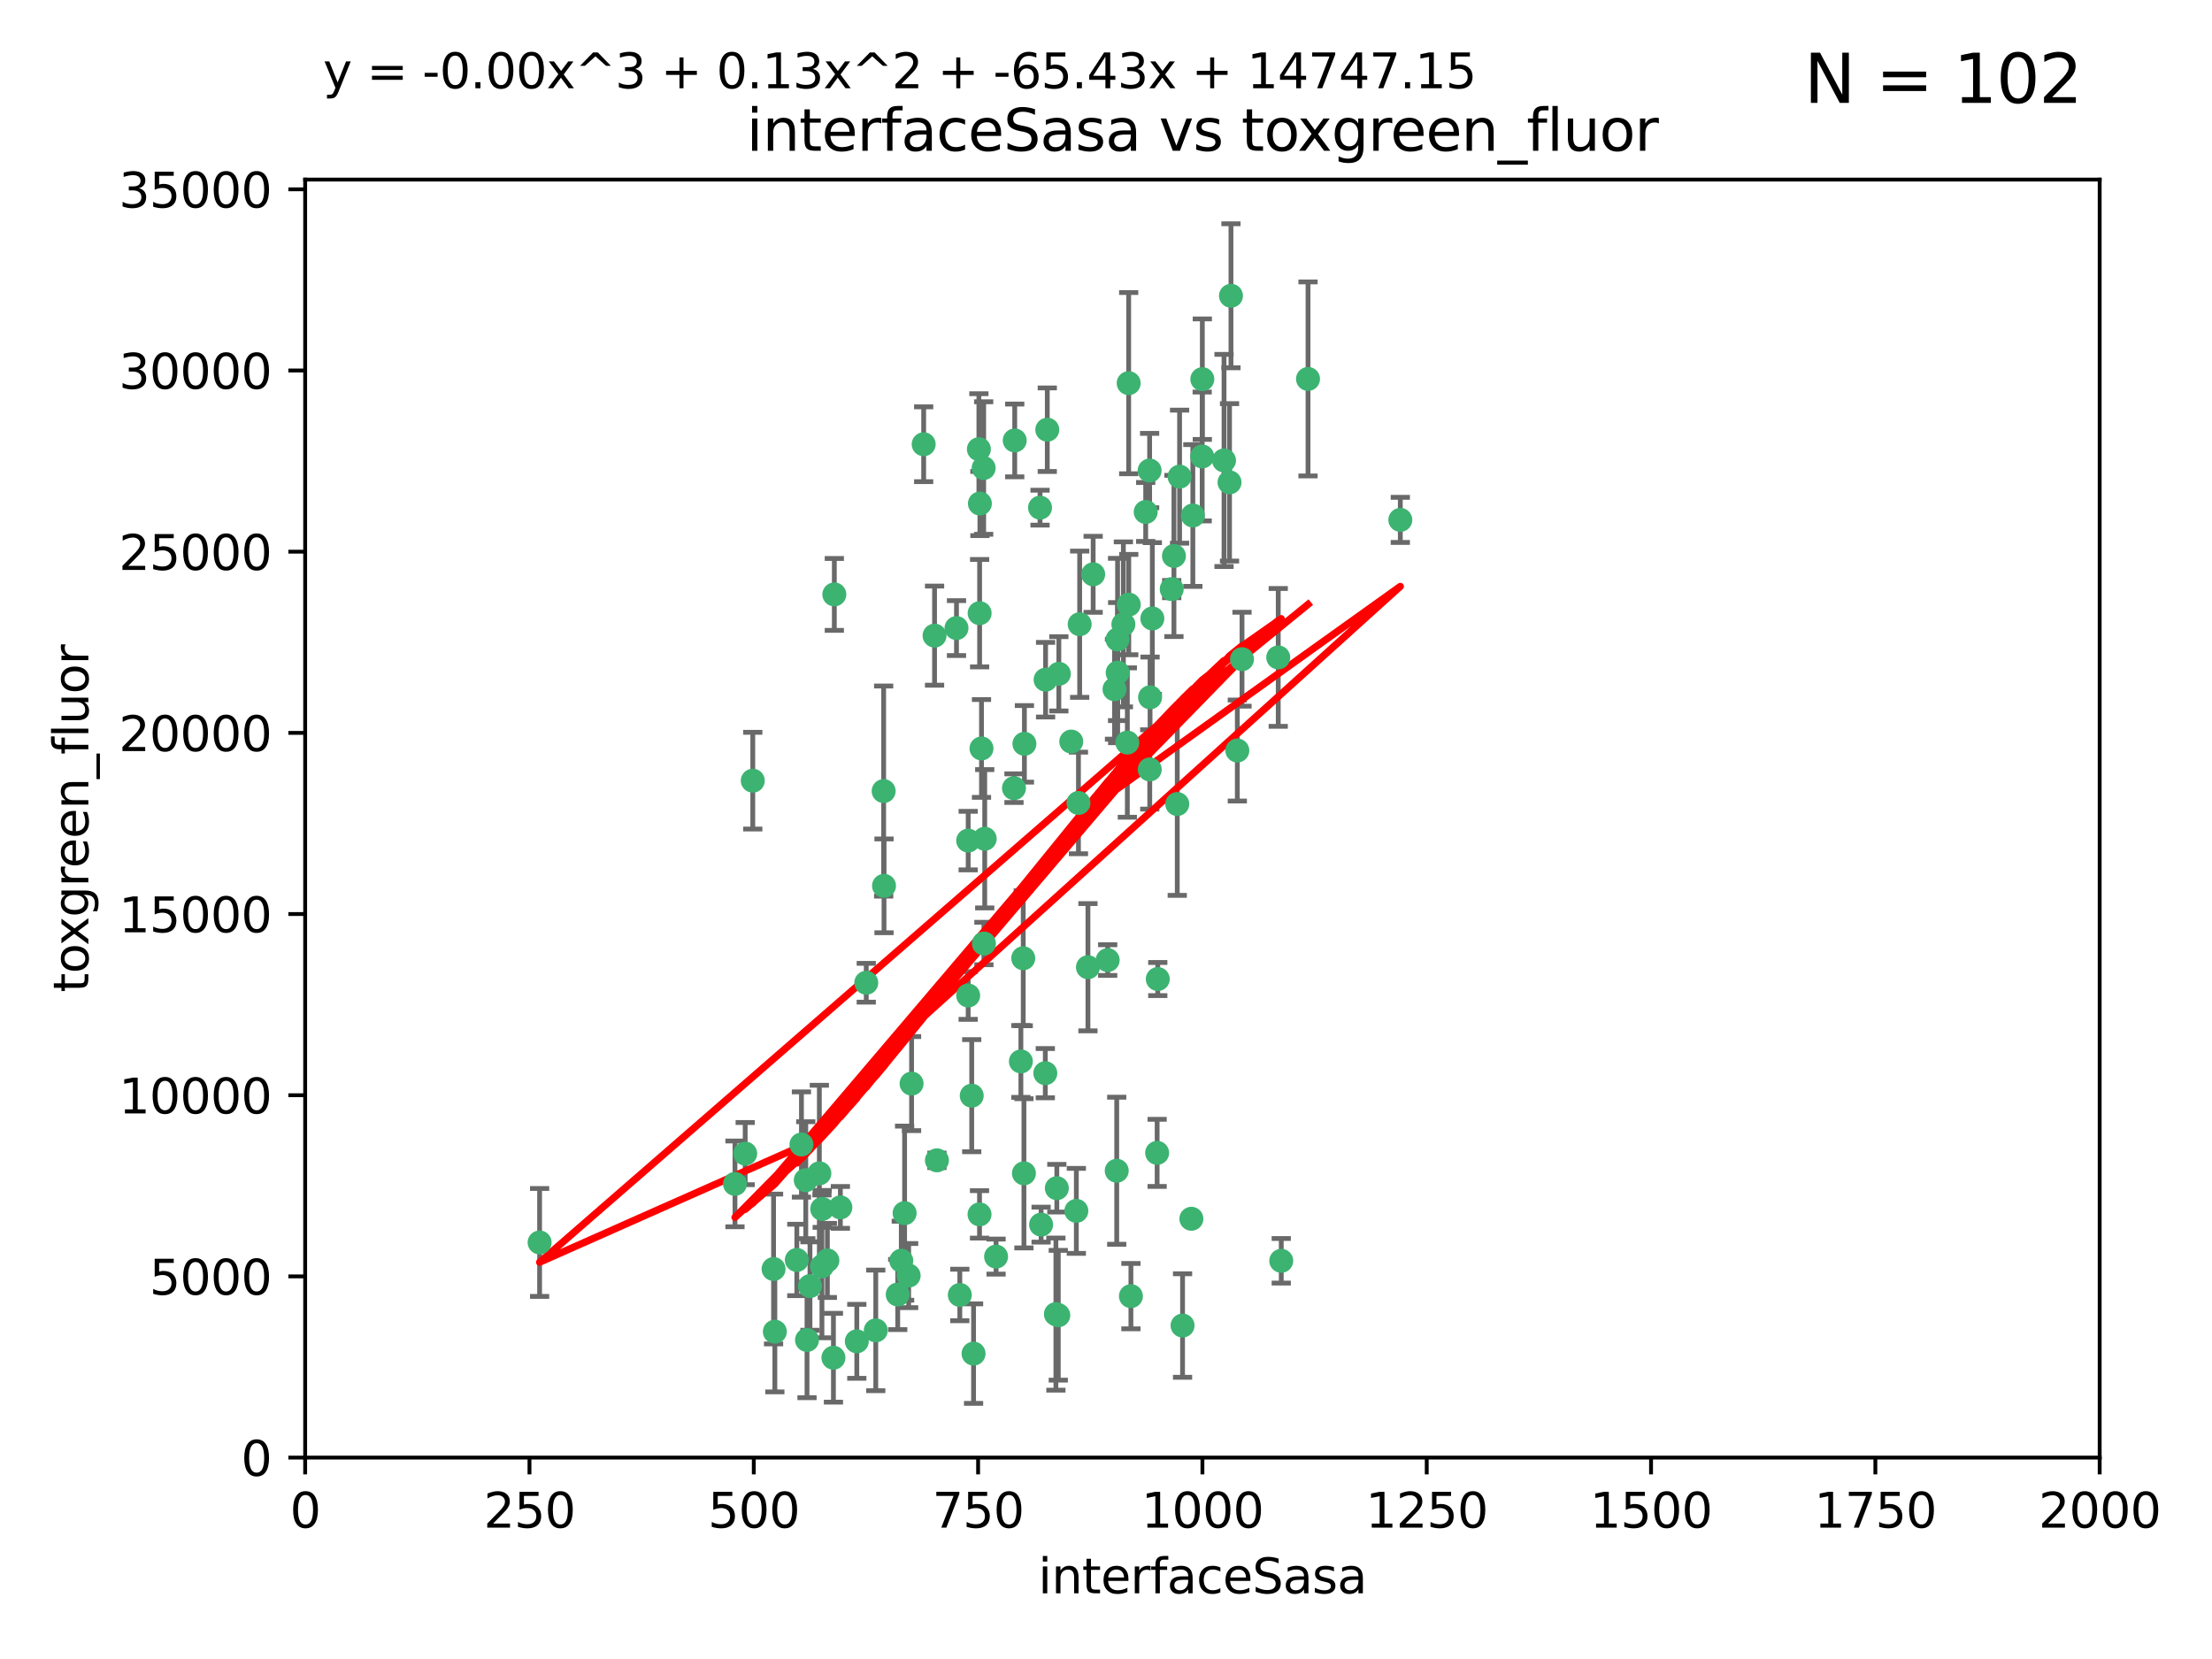 <?xml version="1.0" encoding="utf-8" standalone="no"?>
<!DOCTYPE svg PUBLIC "-//W3C//DTD SVG 1.1//EN"
  "http://www.w3.org/Graphics/SVG/1.1/DTD/svg11.dtd">
<svg xmlns:xlink="http://www.w3.org/1999/xlink" width="460.8pt" height="345.6pt" viewBox="0 0 460.8 345.6" xmlns="http://www.w3.org/2000/svg" version="1.1">
 <defs>
  <style type="text/css">*{stroke-linejoin: round; stroke-linecap: butt}</style>
 </defs>
 <g id="figure_1">
  <g id="patch_1">
   <path d="M 0 345.6 
L 460.8 345.6 
L 460.8 0 
L 0 0 
z
" style="fill: #ffffff"/>
  </g>
  <g id="axes_1">
   <g id="patch_2">
    <path d="M 63.571 303.64 
L 437.4 303.64 
L 437.4 37.411 
L 63.571 37.411 
z
" style="fill: #ffffff"/>
   </g>
   <g id="PathCollection_1">
    <defs>
     <path id="mc8f5c54132" d="M 0 1.118 
C 0.297 1.118 0.581 1 0.791 0.791 
C 1 0.581 1.118 0.297 1.118 0 
C 1.118 -0.297 1 -0.581 0.791 -0.791 
C 0.581 -1 0.297 -1.118 0 -1.118 
C -0.297 -1.118 -0.581 -1 -0.791 -0.791 
C -1 -0.581 -1.118 -0.297 -1.118 0 
C -1.118 0.297 -1 0.581 -0.791 0.791 
C -0.581 1 -0.297 1.118 0 1.118 
z
" style="stroke: #3cb371"/>
    </defs>
    <g clip-path="url(#p3d664fcd99)">
     <use xlink:href="#mc8f5c54132" x="272.484" y="78.941" style="fill: #3cb371; stroke: #3cb371"/>
     <use xlink:href="#mc8f5c54132" x="239.489" y="98.026" style="fill: #3cb371; stroke: #3cb371"/>
     <use xlink:href="#mc8f5c54132" x="250.437" y="95.094" style="fill: #3cb371; stroke: #3cb371"/>
     <use xlink:href="#mc8f5c54132" x="266.28" y="136.954" style="fill: #3cb371; stroke: #3cb371"/>
     <use xlink:href="#mc8f5c54132" x="218.168" y="89.516" style="fill: #3cb371; stroke: #3cb371"/>
     <use xlink:href="#mc8f5c54132" x="254.987" y="95.918" style="fill: #3cb371; stroke: #3cb371"/>
     <use xlink:href="#mc8f5c54132" x="244.553" y="115.814" style="fill: #3cb371; stroke: #3cb371"/>
     <use xlink:href="#mc8f5c54132" x="240.054" y="128.839" style="fill: #3cb371; stroke: #3cb371"/>
     <use xlink:href="#mc8f5c54132" x="258.734" y="137.321" style="fill: #3cb371; stroke: #3cb371"/>
     <use xlink:href="#mc8f5c54132" x="256.134" y="100.483" style="fill: #3cb371; stroke: #3cb371"/>
     <use xlink:href="#mc8f5c54132" x="211.385" y="91.754" style="fill: #3cb371; stroke: #3cb371"/>
     <use xlink:href="#mc8f5c54132" x="235.142" y="125.947" style="fill: #3cb371; stroke: #3cb371"/>
     <use xlink:href="#mc8f5c54132" x="234.02" y="130.067" style="fill: #3cb371; stroke: #3cb371"/>
     <use xlink:href="#mc8f5c54132" x="223.161" y="154.483" style="fill: #3cb371; stroke: #3cb371"/>
     <use xlink:href="#mc8f5c54132" x="248.491" y="107.386" style="fill: #3cb371; stroke: #3cb371"/>
     <use xlink:href="#mc8f5c54132" x="238.669" y="106.653" style="fill: #3cb371; stroke: #3cb371"/>
     <use xlink:href="#mc8f5c54132" x="227.725" y="119.635" style="fill: #3cb371; stroke: #3cb371"/>
     <use xlink:href="#mc8f5c54132" x="235.125" y="79.819" style="fill: #3cb371; stroke: #3cb371"/>
     <use xlink:href="#mc8f5c54132" x="244.091" y="122.72" style="fill: #3cb371; stroke: #3cb371"/>
     <use xlink:href="#mc8f5c54132" x="241.185" y="203.953" style="fill: #3cb371; stroke: #3cb371"/>
     <use xlink:href="#mc8f5c54132" x="213.404" y="154.954" style="fill: #3cb371; stroke: #3cb371"/>
     <use xlink:href="#mc8f5c54132" x="204.131" y="104.896" style="fill: #3cb371; stroke: #3cb371"/>
     <use xlink:href="#mc8f5c54132" x="245.731" y="99.298" style="fill: #3cb371; stroke: #3cb371"/>
     <use xlink:href="#mc8f5c54132" x="257.757" y="156.348" style="fill: #3cb371; stroke: #3cb371"/>
     <use xlink:href="#mc8f5c54132" x="266.908" y="262.649" style="fill: #3cb371; stroke: #3cb371"/>
     <use xlink:href="#mc8f5c54132" x="216.658" y="105.756" style="fill: #3cb371; stroke: #3cb371"/>
     <use xlink:href="#mc8f5c54132" x="204.916" y="97.498" style="fill: #3cb371; stroke: #3cb371"/>
     <use xlink:href="#mc8f5c54132" x="192.417" y="92.545" style="fill: #3cb371; stroke: #3cb371"/>
     <use xlink:href="#mc8f5c54132" x="291.711" y="108.301" style="fill: #3cb371; stroke: #3cb371"/>
     <use xlink:href="#mc8f5c54132" x="224.916" y="130.038" style="fill: #3cb371; stroke: #3cb371"/>
     <use xlink:href="#mc8f5c54132" x="230.751" y="200.005" style="fill: #3cb371; stroke: #3cb371"/>
     <use xlink:href="#mc8f5c54132" x="250.465" y="78.988" style="fill: #3cb371; stroke: #3cb371"/>
     <use xlink:href="#mc8f5c54132" x="199.256" y="130.84" style="fill: #3cb371; stroke: #3cb371"/>
     <use xlink:href="#mc8f5c54132" x="204.462" y="155.918" style="fill: #3cb371; stroke: #3cb371"/>
     <use xlink:href="#mc8f5c54132" x="201.688" y="207.381" style="fill: #3cb371; stroke: #3cb371"/>
     <use xlink:href="#mc8f5c54132" x="216.882" y="255.109" style="fill: #3cb371; stroke: #3cb371"/>
     <use xlink:href="#mc8f5c54132" x="213.159" y="199.62" style="fill: #3cb371; stroke: #3cb371"/>
     <use xlink:href="#mc8f5c54132" x="220.577" y="140.37" style="fill: #3cb371; stroke: #3cb371"/>
     <use xlink:href="#mc8f5c54132" x="203.92" y="93.572" style="fill: #3cb371; stroke: #3cb371"/>
     <use xlink:href="#mc8f5c54132" x="204.073" y="127.738" style="fill: #3cb371; stroke: #3cb371"/>
     <use xlink:href="#mc8f5c54132" x="224.662" y="167.27" style="fill: #3cb371; stroke: #3cb371"/>
     <use xlink:href="#mc8f5c54132" x="239.579" y="145.262" style="fill: #3cb371; stroke: #3cb371"/>
     <use xlink:href="#mc8f5c54132" x="232.833" y="140.122" style="fill: #3cb371; stroke: #3cb371"/>
     <use xlink:href="#mc8f5c54132" x="232.635" y="243.887" style="fill: #3cb371; stroke: #3cb371"/>
     <use xlink:href="#mc8f5c54132" x="235.59" y="270.01" style="fill: #3cb371; stroke: #3cb371"/>
     <use xlink:href="#mc8f5c54132" x="256.433" y="61.614" style="fill: #3cb371; stroke: #3cb371"/>
     <use xlink:href="#mc8f5c54132" x="194.686" y="132.411" style="fill: #3cb371; stroke: #3cb371"/>
     <use xlink:href="#mc8f5c54132" x="246.349" y="276.134" style="fill: #3cb371; stroke: #3cb371"/>
     <use xlink:href="#mc8f5c54132" x="248.185" y="253.893" style="fill: #3cb371; stroke: #3cb371"/>
     <use xlink:href="#mc8f5c54132" x="220.157" y="247.522" style="fill: #3cb371; stroke: #3cb371"/>
     <use xlink:href="#mc8f5c54132" x="180.458" y="204.723" style="fill: #3cb371; stroke: #3cb371"/>
     <use xlink:href="#mc8f5c54132" x="211.23" y="164.19" style="fill: #3cb371; stroke: #3cb371"/>
     <use xlink:href="#mc8f5c54132" x="232.811" y="133.213" style="fill: #3cb371; stroke: #3cb371"/>
     <use xlink:href="#mc8f5c54132" x="202.811" y="281.982" style="fill: #3cb371; stroke: #3cb371"/>
     <use xlink:href="#mc8f5c54132" x="239.516" y="160.289" style="fill: #3cb371; stroke: #3cb371"/>
     <use xlink:href="#mc8f5c54132" x="204.964" y="196.552" style="fill: #3cb371; stroke: #3cb371"/>
     <use xlink:href="#mc8f5c54132" x="219.963" y="273.75" style="fill: #3cb371; stroke: #3cb371"/>
     <use xlink:href="#mc8f5c54132" x="189.899" y="225.734" style="fill: #3cb371; stroke: #3cb371"/>
     <use xlink:href="#mc8f5c54132" x="212.669" y="221.118" style="fill: #3cb371; stroke: #3cb371"/>
     <use xlink:href="#mc8f5c54132" x="205.136" y="174.728" style="fill: #3cb371; stroke: #3cb371"/>
     <use xlink:href="#mc8f5c54132" x="213.303" y="244.424" style="fill: #3cb371; stroke: #3cb371"/>
     <use xlink:href="#mc8f5c54132" x="161.148" y="264.357" style="fill: #3cb371; stroke: #3cb371"/>
     <use xlink:href="#mc8f5c54132" x="217.815" y="141.593" style="fill: #3cb371; stroke: #3cb371"/>
     <use xlink:href="#mc8f5c54132" x="201.69" y="175.112" style="fill: #3cb371; stroke: #3cb371"/>
     <use xlink:href="#mc8f5c54132" x="199.948" y="269.764" style="fill: #3cb371; stroke: #3cb371"/>
     <use xlink:href="#mc8f5c54132" x="234.846" y="154.686" style="fill: #3cb371; stroke: #3cb371"/>
     <use xlink:href="#mc8f5c54132" x="175.066" y="251.524" style="fill: #3cb371; stroke: #3cb371"/>
     <use xlink:href="#mc8f5c54132" x="184.082" y="164.794" style="fill: #3cb371; stroke: #3cb371"/>
     <use xlink:href="#mc8f5c54132" x="207.501" y="261.772" style="fill: #3cb371; stroke: #3cb371"/>
     <use xlink:href="#mc8f5c54132" x="187.755" y="262.628" style="fill: #3cb371; stroke: #3cb371"/>
     <use xlink:href="#mc8f5c54132" x="172.357" y="262.571" style="fill: #3cb371; stroke: #3cb371"/>
     <use xlink:href="#mc8f5c54132" x="165.991" y="262.474" style="fill: #3cb371; stroke: #3cb371"/>
     <use xlink:href="#mc8f5c54132" x="232.174" y="143.576" style="fill: #3cb371; stroke: #3cb371"/>
     <use xlink:href="#mc8f5c54132" x="167.858" y="245.856" style="fill: #3cb371; stroke: #3cb371"/>
     <use xlink:href="#mc8f5c54132" x="166.957" y="238.42" style="fill: #3cb371; stroke: #3cb371"/>
     <use xlink:href="#mc8f5c54132" x="224.222" y="252.246" style="fill: #3cb371; stroke: #3cb371"/>
     <use xlink:href="#mc8f5c54132" x="241.052" y="240.162" style="fill: #3cb371; stroke: #3cb371"/>
     <use xlink:href="#mc8f5c54132" x="112.41" y="258.827" style="fill: #3cb371; stroke: #3cb371"/>
     <use xlink:href="#mc8f5c54132" x="171.281" y="251.838" style="fill: #3cb371; stroke: #3cb371"/>
     <use xlink:href="#mc8f5c54132" x="178.488" y="279.423" style="fill: #3cb371; stroke: #3cb371"/>
     <use xlink:href="#mc8f5c54132" x="156.817" y="162.629" style="fill: #3cb371; stroke: #3cb371"/>
     <use xlink:href="#mc8f5c54132" x="245.245" y="167.495" style="fill: #3cb371; stroke: #3cb371"/>
     <use xlink:href="#mc8f5c54132" x="188.445" y="252.723" style="fill: #3cb371; stroke: #3cb371"/>
     <use xlink:href="#mc8f5c54132" x="217.757" y="223.562" style="fill: #3cb371; stroke: #3cb371"/>
     <use xlink:href="#mc8f5c54132" x="170.686" y="244.428" style="fill: #3cb371; stroke: #3cb371"/>
     <use xlink:href="#mc8f5c54132" x="173.619" y="282.837" style="fill: #3cb371; stroke: #3cb371"/>
     <use xlink:href="#mc8f5c54132" x="220.46" y="273.991" style="fill: #3cb371; stroke: #3cb371"/>
     <use xlink:href="#mc8f5c54132" x="173.806" y="123.828" style="fill: #3cb371; stroke: #3cb371"/>
     <use xlink:href="#mc8f5c54132" x="155.238" y="240.314" style="fill: #3cb371; stroke: #3cb371"/>
     <use xlink:href="#mc8f5c54132" x="161.415" y="277.409" style="fill: #3cb371; stroke: #3cb371"/>
     <use xlink:href="#mc8f5c54132" x="195.181" y="241.718" style="fill: #3cb371; stroke: #3cb371"/>
     <use xlink:href="#mc8f5c54132" x="168.116" y="279.141" style="fill: #3cb371; stroke: #3cb371"/>
     <use xlink:href="#mc8f5c54132" x="204.052" y="252.978" style="fill: #3cb371; stroke: #3cb371"/>
     <use xlink:href="#mc8f5c54132" x="187.013" y="269.669" style="fill: #3cb371; stroke: #3cb371"/>
     <use xlink:href="#mc8f5c54132" x="189.29" y="265.728" style="fill: #3cb371; stroke: #3cb371"/>
     <use xlink:href="#mc8f5c54132" x="182.439" y="277.145" style="fill: #3cb371; stroke: #3cb371"/>
     <use xlink:href="#mc8f5c54132" x="226.639" y="201.488" style="fill: #3cb371; stroke: #3cb371"/>
     <use xlink:href="#mc8f5c54132" x="171.225" y="263.81" style="fill: #3cb371; stroke: #3cb371"/>
     <use xlink:href="#mc8f5c54132" x="184.157" y="184.534" style="fill: #3cb371; stroke: #3cb371"/>
     <use xlink:href="#mc8f5c54132" x="153.109" y="246.624" style="fill: #3cb371; stroke: #3cb371"/>
     <use xlink:href="#mc8f5c54132" x="168.733" y="267.91" style="fill: #3cb371; stroke: #3cb371"/>
     <use xlink:href="#mc8f5c54132" x="202.428" y="228.248" style="fill: #3cb371; stroke: #3cb371"/>
    </g>
   </g>
   <g id="matplotlib.axis_1">
    <g id="xtick_1">
     <g id="line2d_1">
      <defs>
       <path id="m4eaa84cae1" d="M 0 0 
L 0 3.5 
" style="stroke: #000000; stroke-width: 0.8"/>
      </defs>
      <g>
       <use xlink:href="#m4eaa84cae1" x="63.571" y="303.64" style="stroke: #000000; stroke-width: 0.8"/>
      </g>
     </g>
     <g id="text_1">
      <!-- 0 -->
      <g transform="translate(60.39 318.238)scale(0.1 -0.1)">
       <defs>
        <path id="DejaVuSans-30" d="M 2034 4250 
Q 1547 4250 1301 3770 
Q 1056 3291 1056 2328 
Q 1056 1369 1301 889 
Q 1547 409 2034 409 
Q 2525 409 2770 889 
Q 3016 1369 3016 2328 
Q 3016 3291 2770 3770 
Q 2525 4250 2034 4250 
z
M 2034 4750 
Q 2819 4750 3233 4129 
Q 3647 3509 3647 2328 
Q 3647 1150 3233 529 
Q 2819 -91 2034 -91 
Q 1250 -91 836 529 
Q 422 1150 422 2328 
Q 422 3509 836 4129 
Q 1250 4750 2034 4750 
z
" transform="scale(0.016)"/>
       </defs>
       <use xlink:href="#DejaVuSans-30"/>
      </g>
     </g>
    </g>
    <g id="xtick_2">
     <g id="line2d_2">
      <g>
       <use xlink:href="#m4eaa84cae1" x="110.3" y="303.64" style="stroke: #000000; stroke-width: 0.8"/>
      </g>
     </g>
     <g id="text_2">
      <!-- 250 -->
      <g transform="translate(100.756 318.238)scale(0.1 -0.1)">
       <defs>
        <path id="DejaVuSans-32" d="M 1228 531 
L 3431 531 
L 3431 0 
L 469 0 
L 469 531 
Q 828 903 1448 1529 
Q 2069 2156 2228 2338 
Q 2531 2678 2651 2914 
Q 2772 3150 2772 3378 
Q 2772 3750 2511 3984 
Q 2250 4219 1831 4219 
Q 1534 4219 1204 4116 
Q 875 4013 500 3803 
L 500 4441 
Q 881 4594 1212 4672 
Q 1544 4750 1819 4750 
Q 2544 4750 2975 4387 
Q 3406 4025 3406 3419 
Q 3406 3131 3298 2873 
Q 3191 2616 2906 2266 
Q 2828 2175 2409 1742 
Q 1991 1309 1228 531 
z
" transform="scale(0.016)"/>
        <path id="DejaVuSans-35" d="M 691 4666 
L 3169 4666 
L 3169 4134 
L 1269 4134 
L 1269 2991 
Q 1406 3038 1543 3061 
Q 1681 3084 1819 3084 
Q 2600 3084 3056 2656 
Q 3513 2228 3513 1497 
Q 3513 744 3044 326 
Q 2575 -91 1722 -91 
Q 1428 -91 1123 -41 
Q 819 9 494 109 
L 494 744 
Q 775 591 1075 516 
Q 1375 441 1709 441 
Q 2250 441 2565 725 
Q 2881 1009 2881 1497 
Q 2881 1984 2565 2268 
Q 2250 2553 1709 2553 
Q 1456 2553 1204 2497 
Q 953 2441 691 2322 
L 691 4666 
z
" transform="scale(0.016)"/>
       </defs>
       <use xlink:href="#DejaVuSans-32"/>
       <use xlink:href="#DejaVuSans-35" x="63.623"/>
       <use xlink:href="#DejaVuSans-30" x="127.246"/>
      </g>
     </g>
    </g>
    <g id="xtick_3">
     <g id="line2d_3">
      <g>
       <use xlink:href="#m4eaa84cae1" x="157.028" y="303.64" style="stroke: #000000; stroke-width: 0.8"/>
      </g>
     </g>
     <g id="text_3">
      <!-- 500 -->
      <g transform="translate(147.485 318.238)scale(0.1 -0.1)">
       <use xlink:href="#DejaVuSans-35"/>
       <use xlink:href="#DejaVuSans-30" x="63.623"/>
       <use xlink:href="#DejaVuSans-30" x="127.246"/>
      </g>
     </g>
    </g>
    <g id="xtick_4">
     <g id="line2d_4">
      <g>
       <use xlink:href="#m4eaa84cae1" x="203.757" y="303.64" style="stroke: #000000; stroke-width: 0.8"/>
      </g>
     </g>
     <g id="text_4">
      <!-- 750 -->
      <g transform="translate(194.213 318.238)scale(0.1 -0.1)">
       <defs>
        <path id="DejaVuSans-37" d="M 525 4666 
L 3525 4666 
L 3525 4397 
L 1831 0 
L 1172 0 
L 2766 4134 
L 525 4134 
L 525 4666 
z
" transform="scale(0.016)"/>
       </defs>
       <use xlink:href="#DejaVuSans-37"/>
       <use xlink:href="#DejaVuSans-35" x="63.623"/>
       <use xlink:href="#DejaVuSans-30" x="127.246"/>
      </g>
     </g>
    </g>
    <g id="xtick_5">
     <g id="line2d_5">
      <g>
       <use xlink:href="#m4eaa84cae1" x="250.486" y="303.64" style="stroke: #000000; stroke-width: 0.8"/>
      </g>
     </g>
     <g id="text_5">
      <!-- 1000 -->
      <g transform="translate(237.761 318.238)scale(0.1 -0.1)">
       <defs>
        <path id="DejaVuSans-31" d="M 794 531 
L 1825 531 
L 1825 4091 
L 703 3866 
L 703 4441 
L 1819 4666 
L 2450 4666 
L 2450 531 
L 3481 531 
L 3481 0 
L 794 0 
L 794 531 
z
" transform="scale(0.016)"/>
       </defs>
       <use xlink:href="#DejaVuSans-31"/>
       <use xlink:href="#DejaVuSans-30" x="63.623"/>
       <use xlink:href="#DejaVuSans-30" x="127.246"/>
       <use xlink:href="#DejaVuSans-30" x="190.869"/>
      </g>
     </g>
    </g>
    <g id="xtick_6">
     <g id="line2d_6">
      <g>
       <use xlink:href="#m4eaa84cae1" x="297.214" y="303.64" style="stroke: #000000; stroke-width: 0.8"/>
      </g>
     </g>
     <g id="text_6">
      <!-- 1250 -->
      <g transform="translate(284.489 318.238)scale(0.1 -0.1)">
       <use xlink:href="#DejaVuSans-31"/>
       <use xlink:href="#DejaVuSans-32" x="63.623"/>
       <use xlink:href="#DejaVuSans-35" x="127.246"/>
       <use xlink:href="#DejaVuSans-30" x="190.869"/>
      </g>
     </g>
    </g>
    <g id="xtick_7">
     <g id="line2d_7">
      <g>
       <use xlink:href="#m4eaa84cae1" x="343.943" y="303.64" style="stroke: #000000; stroke-width: 0.8"/>
      </g>
     </g>
     <g id="text_7">
      <!-- 1500 -->
      <g transform="translate(331.218 318.238)scale(0.1 -0.1)">
       <use xlink:href="#DejaVuSans-31"/>
       <use xlink:href="#DejaVuSans-35" x="63.623"/>
       <use xlink:href="#DejaVuSans-30" x="127.246"/>
       <use xlink:href="#DejaVuSans-30" x="190.869"/>
      </g>
     </g>
    </g>
    <g id="xtick_8">
     <g id="line2d_8">
      <g>
       <use xlink:href="#m4eaa84cae1" x="390.671" y="303.64" style="stroke: #000000; stroke-width: 0.8"/>
      </g>
     </g>
     <g id="text_8">
      <!-- 1750 -->
      <g transform="translate(377.946 318.238)scale(0.1 -0.1)">
       <use xlink:href="#DejaVuSans-31"/>
       <use xlink:href="#DejaVuSans-37" x="63.623"/>
       <use xlink:href="#DejaVuSans-35" x="127.246"/>
       <use xlink:href="#DejaVuSans-30" x="190.869"/>
      </g>
     </g>
    </g>
    <g id="xtick_9">
     <g id="line2d_9">
      <g>
       <use xlink:href="#m4eaa84cae1" x="437.4" y="303.64" style="stroke: #000000; stroke-width: 0.8"/>
      </g>
     </g>
     <g id="text_9">
      <!-- 2000 -->
      <g transform="translate(424.675 318.238)scale(0.1 -0.1)">
       <use xlink:href="#DejaVuSans-32"/>
       <use xlink:href="#DejaVuSans-30" x="63.623"/>
       <use xlink:href="#DejaVuSans-30" x="127.246"/>
       <use xlink:href="#DejaVuSans-30" x="190.869"/>
      </g>
     </g>
    </g>
    <g id="text_10">
     <!-- interfaceSasa -->
     <g transform="translate(216.279 331.917)scale(0.1 -0.1)">
      <defs>
       <path id="DejaVuSans-69" d="M 603 3500 
L 1178 3500 
L 1178 0 
L 603 0 
L 603 3500 
z
M 603 4863 
L 1178 4863 
L 1178 4134 
L 603 4134 
L 603 4863 
z
" transform="scale(0.016)"/>
       <path id="DejaVuSans-6e" d="M 3513 2113 
L 3513 0 
L 2938 0 
L 2938 2094 
Q 2938 2591 2744 2837 
Q 2550 3084 2163 3084 
Q 1697 3084 1428 2787 
Q 1159 2491 1159 1978 
L 1159 0 
L 581 0 
L 581 3500 
L 1159 3500 
L 1159 2956 
Q 1366 3272 1645 3428 
Q 1925 3584 2291 3584 
Q 2894 3584 3203 3211 
Q 3513 2838 3513 2113 
z
" transform="scale(0.016)"/>
       <path id="DejaVuSans-74" d="M 1172 4494 
L 1172 3500 
L 2356 3500 
L 2356 3053 
L 1172 3053 
L 1172 1153 
Q 1172 725 1289 603 
Q 1406 481 1766 481 
L 2356 481 
L 2356 0 
L 1766 0 
Q 1100 0 847 248 
Q 594 497 594 1153 
L 594 3053 
L 172 3053 
L 172 3500 
L 594 3500 
L 594 4494 
L 1172 4494 
z
" transform="scale(0.016)"/>
       <path id="DejaVuSans-65" d="M 3597 1894 
L 3597 1613 
L 953 1613 
Q 991 1019 1311 708 
Q 1631 397 2203 397 
Q 2534 397 2845 478 
Q 3156 559 3463 722 
L 3463 178 
Q 3153 47 2828 -22 
Q 2503 -91 2169 -91 
Q 1331 -91 842 396 
Q 353 884 353 1716 
Q 353 2575 817 3079 
Q 1281 3584 2069 3584 
Q 2775 3584 3186 3129 
Q 3597 2675 3597 1894 
z
M 3022 2063 
Q 3016 2534 2758 2815 
Q 2500 3097 2075 3097 
Q 1594 3097 1305 2825 
Q 1016 2553 972 2059 
L 3022 2063 
z
" transform="scale(0.016)"/>
       <path id="DejaVuSans-72" d="M 2631 2963 
Q 2534 3019 2420 3045 
Q 2306 3072 2169 3072 
Q 1681 3072 1420 2755 
Q 1159 2438 1159 1844 
L 1159 0 
L 581 0 
L 581 3500 
L 1159 3500 
L 1159 2956 
Q 1341 3275 1631 3429 
Q 1922 3584 2338 3584 
Q 2397 3584 2469 3576 
Q 2541 3569 2628 3553 
L 2631 2963 
z
" transform="scale(0.016)"/>
       <path id="DejaVuSans-66" d="M 2375 4863 
L 2375 4384 
L 1825 4384 
Q 1516 4384 1395 4259 
Q 1275 4134 1275 3809 
L 1275 3500 
L 2222 3500 
L 2222 3053 
L 1275 3053 
L 1275 0 
L 697 0 
L 697 3053 
L 147 3053 
L 147 3500 
L 697 3500 
L 697 3744 
Q 697 4328 969 4595 
Q 1241 4863 1831 4863 
L 2375 4863 
z
" transform="scale(0.016)"/>
       <path id="DejaVuSans-61" d="M 2194 1759 
Q 1497 1759 1228 1600 
Q 959 1441 959 1056 
Q 959 750 1161 570 
Q 1363 391 1709 391 
Q 2188 391 2477 730 
Q 2766 1069 2766 1631 
L 2766 1759 
L 2194 1759 
z
M 3341 1997 
L 3341 0 
L 2766 0 
L 2766 531 
Q 2569 213 2275 61 
Q 1981 -91 1556 -91 
Q 1019 -91 701 211 
Q 384 513 384 1019 
Q 384 1609 779 1909 
Q 1175 2209 1959 2209 
L 2766 2209 
L 2766 2266 
Q 2766 2663 2505 2880 
Q 2244 3097 1772 3097 
Q 1472 3097 1187 3025 
Q 903 2953 641 2809 
L 641 3341 
Q 956 3463 1253 3523 
Q 1550 3584 1831 3584 
Q 2591 3584 2966 3190 
Q 3341 2797 3341 1997 
z
" transform="scale(0.016)"/>
       <path id="DejaVuSans-63" d="M 3122 3366 
L 3122 2828 
Q 2878 2963 2633 3030 
Q 2388 3097 2138 3097 
Q 1578 3097 1268 2742 
Q 959 2388 959 1747 
Q 959 1106 1268 751 
Q 1578 397 2138 397 
Q 2388 397 2633 464 
Q 2878 531 3122 666 
L 3122 134 
Q 2881 22 2623 -34 
Q 2366 -91 2075 -91 
Q 1284 -91 818 406 
Q 353 903 353 1747 
Q 353 2603 823 3093 
Q 1294 3584 2113 3584 
Q 2378 3584 2631 3529 
Q 2884 3475 3122 3366 
z
" transform="scale(0.016)"/>
       <path id="DejaVuSans-53" d="M 3425 4513 
L 3425 3897 
Q 3066 4069 2747 4153 
Q 2428 4238 2131 4238 
Q 1616 4238 1336 4038 
Q 1056 3838 1056 3469 
Q 1056 3159 1242 3001 
Q 1428 2844 1947 2747 
L 2328 2669 
Q 3034 2534 3370 2195 
Q 3706 1856 3706 1288 
Q 3706 609 3251 259 
Q 2797 -91 1919 -91 
Q 1588 -91 1214 -16 
Q 841 59 441 206 
L 441 856 
Q 825 641 1194 531 
Q 1563 422 1919 422 
Q 2459 422 2753 634 
Q 3047 847 3047 1241 
Q 3047 1584 2836 1778 
Q 2625 1972 2144 2069 
L 1759 2144 
Q 1053 2284 737 2584 
Q 422 2884 422 3419 
Q 422 4038 858 4394 
Q 1294 4750 2059 4750 
Q 2388 4750 2728 4690 
Q 3069 4631 3425 4513 
z
" transform="scale(0.016)"/>
       <path id="DejaVuSans-73" d="M 2834 3397 
L 2834 2853 
Q 2591 2978 2328 3040 
Q 2066 3103 1784 3103 
Q 1356 3103 1142 2972 
Q 928 2841 928 2578 
Q 928 2378 1081 2264 
Q 1234 2150 1697 2047 
L 1894 2003 
Q 2506 1872 2764 1633 
Q 3022 1394 3022 966 
Q 3022 478 2636 193 
Q 2250 -91 1575 -91 
Q 1294 -91 989 -36 
Q 684 19 347 128 
L 347 722 
Q 666 556 975 473 
Q 1284 391 1588 391 
Q 1994 391 2212 530 
Q 2431 669 2431 922 
Q 2431 1156 2273 1281 
Q 2116 1406 1581 1522 
L 1381 1569 
Q 847 1681 609 1914 
Q 372 2147 372 2553 
Q 372 3047 722 3315 
Q 1072 3584 1716 3584 
Q 2034 3584 2315 3537 
Q 2597 3491 2834 3397 
z
" transform="scale(0.016)"/>
      </defs>
      <use xlink:href="#DejaVuSans-69"/>
      <use xlink:href="#DejaVuSans-6e" x="27.783"/>
      <use xlink:href="#DejaVuSans-74" x="91.162"/>
      <use xlink:href="#DejaVuSans-65" x="130.371"/>
      <use xlink:href="#DejaVuSans-72" x="191.895"/>
      <use xlink:href="#DejaVuSans-66" x="233.008"/>
      <use xlink:href="#DejaVuSans-61" x="268.213"/>
      <use xlink:href="#DejaVuSans-63" x="329.492"/>
      <use xlink:href="#DejaVuSans-65" x="384.473"/>
      <use xlink:href="#DejaVuSans-53" x="445.996"/>
      <use xlink:href="#DejaVuSans-61" x="509.473"/>
      <use xlink:href="#DejaVuSans-73" x="570.752"/>
      <use xlink:href="#DejaVuSans-61" x="622.852"/>
     </g>
    </g>
   </g>
   <g id="matplotlib.axis_2">
    <g id="ytick_1">
     <g id="line2d_10">
      <defs>
       <path id="mdb5e71dd30" d="M 0 0 
L -3.5 0 
" style="stroke: #000000; stroke-width: 0.8"/>
      </defs>
      <g>
       <use xlink:href="#mdb5e71dd30" x="63.571" y="303.64" style="stroke: #000000; stroke-width: 0.8"/>
      </g>
     </g>
     <g id="text_11">
      <!-- 0 -->
      <g transform="translate(50.209 307.439)scale(0.1 -0.1)">
       <use xlink:href="#DejaVuSans-30"/>
      </g>
     </g>
    </g>
    <g id="ytick_2">
     <g id="line2d_11">
      <g>
       <use xlink:href="#mdb5e71dd30" x="63.571" y="265.897" style="stroke: #000000; stroke-width: 0.8"/>
      </g>
     </g>
     <g id="text_12">
      <!-- 5000 -->
      <g transform="translate(31.121 269.696)scale(0.1 -0.1)">
       <use xlink:href="#DejaVuSans-35"/>
       <use xlink:href="#DejaVuSans-30" x="63.623"/>
       <use xlink:href="#DejaVuSans-30" x="127.246"/>
       <use xlink:href="#DejaVuSans-30" x="190.869"/>
      </g>
     </g>
    </g>
    <g id="ytick_3">
     <g id="line2d_12">
      <g>
       <use xlink:href="#mdb5e71dd30" x="63.571" y="228.154" style="stroke: #000000; stroke-width: 0.8"/>
      </g>
     </g>
     <g id="text_13">
      <!-- 10000 -->
      <g transform="translate(24.759 231.953)scale(0.1 -0.1)">
       <use xlink:href="#DejaVuSans-31"/>
       <use xlink:href="#DejaVuSans-30" x="63.623"/>
       <use xlink:href="#DejaVuSans-30" x="127.246"/>
       <use xlink:href="#DejaVuSans-30" x="190.869"/>
       <use xlink:href="#DejaVuSans-30" x="254.492"/>
      </g>
     </g>
    </g>
    <g id="ytick_4">
     <g id="line2d_13">
      <g>
       <use xlink:href="#mdb5e71dd30" x="63.571" y="190.411" style="stroke: #000000; stroke-width: 0.8"/>
      </g>
     </g>
     <g id="text_14">
      <!-- 15000 -->
      <g transform="translate(24.759 194.21)scale(0.1 -0.1)">
       <use xlink:href="#DejaVuSans-31"/>
       <use xlink:href="#DejaVuSans-35" x="63.623"/>
       <use xlink:href="#DejaVuSans-30" x="127.246"/>
       <use xlink:href="#DejaVuSans-30" x="190.869"/>
       <use xlink:href="#DejaVuSans-30" x="254.492"/>
      </g>
     </g>
    </g>
    <g id="ytick_5">
     <g id="line2d_14">
      <g>
       <use xlink:href="#mdb5e71dd30" x="63.571" y="152.668" style="stroke: #000000; stroke-width: 0.8"/>
      </g>
     </g>
     <g id="text_15">
      <!-- 20000 -->
      <g transform="translate(24.759 156.467)scale(0.1 -0.1)">
       <use xlink:href="#DejaVuSans-32"/>
       <use xlink:href="#DejaVuSans-30" x="63.623"/>
       <use xlink:href="#DejaVuSans-30" x="127.246"/>
       <use xlink:href="#DejaVuSans-30" x="190.869"/>
       <use xlink:href="#DejaVuSans-30" x="254.492"/>
      </g>
     </g>
    </g>
    <g id="ytick_6">
     <g id="line2d_15">
      <g>
       <use xlink:href="#mdb5e71dd30" x="63.571" y="114.925" style="stroke: #000000; stroke-width: 0.8"/>
      </g>
     </g>
     <g id="text_16">
      <!-- 25000 -->
      <g transform="translate(24.759 118.724)scale(0.1 -0.1)">
       <use xlink:href="#DejaVuSans-32"/>
       <use xlink:href="#DejaVuSans-35" x="63.623"/>
       <use xlink:href="#DejaVuSans-30" x="127.246"/>
       <use xlink:href="#DejaVuSans-30" x="190.869"/>
       <use xlink:href="#DejaVuSans-30" x="254.492"/>
      </g>
     </g>
    </g>
    <g id="ytick_7">
     <g id="line2d_16">
      <g>
       <use xlink:href="#mdb5e71dd30" x="63.571" y="77.181" style="stroke: #000000; stroke-width: 0.8"/>
      </g>
     </g>
     <g id="text_17">
      <!-- 30000 -->
      <g transform="translate(24.759 80.981)scale(0.1 -0.1)">
       <defs>
        <path id="DejaVuSans-33" d="M 2597 2516 
Q 3050 2419 3304 2112 
Q 3559 1806 3559 1356 
Q 3559 666 3084 287 
Q 2609 -91 1734 -91 
Q 1441 -91 1130 -33 
Q 819 25 488 141 
L 488 750 
Q 750 597 1062 519 
Q 1375 441 1716 441 
Q 2309 441 2620 675 
Q 2931 909 2931 1356 
Q 2931 1769 2642 2001 
Q 2353 2234 1838 2234 
L 1294 2234 
L 1294 2753 
L 1863 2753 
Q 2328 2753 2575 2939 
Q 2822 3125 2822 3475 
Q 2822 3834 2567 4026 
Q 2313 4219 1838 4219 
Q 1578 4219 1281 4162 
Q 984 4106 628 3988 
L 628 4550 
Q 988 4650 1302 4700 
Q 1616 4750 1894 4750 
Q 2613 4750 3031 4423 
Q 3450 4097 3450 3541 
Q 3450 3153 3228 2886 
Q 3006 2619 2597 2516 
z
" transform="scale(0.016)"/>
       </defs>
       <use xlink:href="#DejaVuSans-33"/>
       <use xlink:href="#DejaVuSans-30" x="63.623"/>
       <use xlink:href="#DejaVuSans-30" x="127.246"/>
       <use xlink:href="#DejaVuSans-30" x="190.869"/>
       <use xlink:href="#DejaVuSans-30" x="254.492"/>
      </g>
     </g>
    </g>
    <g id="ytick_8">
     <g id="line2d_17">
      <g>
       <use xlink:href="#mdb5e71dd30" x="63.571" y="39.438" style="stroke: #000000; stroke-width: 0.8"/>
      </g>
     </g>
     <g id="text_18">
      <!-- 35000 -->
      <g transform="translate(24.759 43.238)scale(0.1 -0.1)">
       <use xlink:href="#DejaVuSans-33"/>
       <use xlink:href="#DejaVuSans-35" x="63.623"/>
       <use xlink:href="#DejaVuSans-30" x="127.246"/>
       <use xlink:href="#DejaVuSans-30" x="190.869"/>
       <use xlink:href="#DejaVuSans-30" x="254.492"/>
      </g>
     </g>
    </g>
    <g id="text_19">
     <!-- toxgreen_fluor -->
     <g transform="translate(18.401 206.72)rotate(-90)scale(0.1 -0.1)">
      <defs>
       <path id="DejaVuSans-6f" d="M 1959 3097 
Q 1497 3097 1228 2736 
Q 959 2375 959 1747 
Q 959 1119 1226 758 
Q 1494 397 1959 397 
Q 2419 397 2687 759 
Q 2956 1122 2956 1747 
Q 2956 2369 2687 2733 
Q 2419 3097 1959 3097 
z
M 1959 3584 
Q 2709 3584 3137 3096 
Q 3566 2609 3566 1747 
Q 3566 888 3137 398 
Q 2709 -91 1959 -91 
Q 1206 -91 779 398 
Q 353 888 353 1747 
Q 353 2609 779 3096 
Q 1206 3584 1959 3584 
z
" transform="scale(0.016)"/>
       <path id="DejaVuSans-78" d="M 3513 3500 
L 2247 1797 
L 3578 0 
L 2900 0 
L 1881 1375 
L 863 0 
L 184 0 
L 1544 1831 
L 300 3500 
L 978 3500 
L 1906 2253 
L 2834 3500 
L 3513 3500 
z
" transform="scale(0.016)"/>
       <path id="DejaVuSans-67" d="M 2906 1791 
Q 2906 2416 2648 2759 
Q 2391 3103 1925 3103 
Q 1463 3103 1205 2759 
Q 947 2416 947 1791 
Q 947 1169 1205 825 
Q 1463 481 1925 481 
Q 2391 481 2648 825 
Q 2906 1169 2906 1791 
z
M 3481 434 
Q 3481 -459 3084 -895 
Q 2688 -1331 1869 -1331 
Q 1566 -1331 1297 -1286 
Q 1028 -1241 775 -1147 
L 775 -588 
Q 1028 -725 1275 -790 
Q 1522 -856 1778 -856 
Q 2344 -856 2625 -561 
Q 2906 -266 2906 331 
L 2906 616 
Q 2728 306 2450 153 
Q 2172 0 1784 0 
Q 1141 0 747 490 
Q 353 981 353 1791 
Q 353 2603 747 3093 
Q 1141 3584 1784 3584 
Q 2172 3584 2450 3431 
Q 2728 3278 2906 2969 
L 2906 3500 
L 3481 3500 
L 3481 434 
z
" transform="scale(0.016)"/>
       <path id="DejaVuSans-5f" d="M 3263 -1063 
L 3263 -1509 
L -63 -1509 
L -63 -1063 
L 3263 -1063 
z
" transform="scale(0.016)"/>
       <path id="DejaVuSans-6c" d="M 603 4863 
L 1178 4863 
L 1178 0 
L 603 0 
L 603 4863 
z
" transform="scale(0.016)"/>
       <path id="DejaVuSans-75" d="M 544 1381 
L 544 3500 
L 1119 3500 
L 1119 1403 
Q 1119 906 1312 657 
Q 1506 409 1894 409 
Q 2359 409 2629 706 
Q 2900 1003 2900 1516 
L 2900 3500 
L 3475 3500 
L 3475 0 
L 2900 0 
L 2900 538 
Q 2691 219 2414 64 
Q 2138 -91 1772 -91 
Q 1169 -91 856 284 
Q 544 659 544 1381 
z
M 1991 3584 
L 1991 3584 
z
" transform="scale(0.016)"/>
      </defs>
      <use xlink:href="#DejaVuSans-74"/>
      <use xlink:href="#DejaVuSans-6f" x="39.209"/>
      <use xlink:href="#DejaVuSans-78" x="97.266"/>
      <use xlink:href="#DejaVuSans-67" x="156.445"/>
      <use xlink:href="#DejaVuSans-72" x="219.922"/>
      <use xlink:href="#DejaVuSans-65" x="258.785"/>
      <use xlink:href="#DejaVuSans-65" x="320.309"/>
      <use xlink:href="#DejaVuSans-6e" x="381.832"/>
      <use xlink:href="#DejaVuSans-5f" x="445.211"/>
      <use xlink:href="#DejaVuSans-66" x="495.211"/>
      <use xlink:href="#DejaVuSans-6c" x="530.416"/>
      <use xlink:href="#DejaVuSans-75" x="558.199"/>
      <use xlink:href="#DejaVuSans-6f" x="621.578"/>
      <use xlink:href="#DejaVuSans-72" x="682.76"/>
     </g>
    </g>
   </g>
   <g id="LineCollection_1">
    <path d="M 272.484 99.149 
L 272.484 58.733 
" clip-path="url(#p3d664fcd99)" style="fill: none; stroke: #696969"/>
    <path d="M 239.489 105.772 
L 239.489 90.281 
" clip-path="url(#p3d664fcd99)" style="fill: none; stroke: #696969"/>
    <path d="M 250.437 108.514 
L 250.437 81.675 
" clip-path="url(#p3d664fcd99)" style="fill: none; stroke: #696969"/>
    <path d="M 266.28 151.309 
L 266.28 122.599 
" clip-path="url(#p3d664fcd99)" style="fill: none; stroke: #696969"/>
    <path d="M 218.168 98.217 
L 218.168 80.815 
" clip-path="url(#p3d664fcd99)" style="fill: none; stroke: #696969"/>
    <path d="M 254.987 118.013 
L 254.987 73.824 
" clip-path="url(#p3d664fcd99)" style="fill: none; stroke: #696969"/>
    <path d="M 244.553 132.604 
L 244.553 99.024 
" clip-path="url(#p3d664fcd99)" style="fill: none; stroke: #696969"/>
    <path d="M 240.054 144.637 
L 240.054 113.041 
" clip-path="url(#p3d664fcd99)" style="fill: none; stroke: #696969"/>
    <path d="M 258.734 147.102 
L 258.734 127.541 
" clip-path="url(#p3d664fcd99)" style="fill: none; stroke: #696969"/>
    <path d="M 256.134 116.878 
L 256.134 84.088 
" clip-path="url(#p3d664fcd99)" style="fill: none; stroke: #696969"/>
    <path d="M 211.385 99.334 
L 211.385 84.174 
" clip-path="url(#p3d664fcd99)" style="fill: none; stroke: #696969"/>
    <path d="M 235.142 136.397 
L 235.142 115.497 
" clip-path="url(#p3d664fcd99)" style="fill: none; stroke: #696969"/>
    <path d="M 234.02 147.25 
L 234.02 112.885 
" clip-path="url(#p3d664fcd99)" style="fill: none; stroke: #696969"/>
    <path d="M 223.161 155.048 
L 223.161 153.918 
" clip-path="url(#p3d664fcd99)" style="fill: none; stroke: #696969"/>
    <path d="M 248.491 122.155 
L 248.491 92.617 
" clip-path="url(#p3d664fcd99)" style="fill: none; stroke: #696969"/>
    <path d="M 238.669 112.792 
L 238.669 100.514 
" clip-path="url(#p3d664fcd99)" style="fill: none; stroke: #696969"/>
    <path d="M 227.725 127.554 
L 227.725 111.717 
" clip-path="url(#p3d664fcd99)" style="fill: none; stroke: #696969"/>
    <path d="M 235.125 98.693 
L 235.125 60.945 
" clip-path="url(#p3d664fcd99)" style="fill: none; stroke: #696969"/>
    <path d="M 244.091 124.514 
L 244.091 120.926 
" clip-path="url(#p3d664fcd99)" style="fill: none; stroke: #696969"/>
    <path d="M 241.185 207.405 
L 241.185 200.501 
" clip-path="url(#p3d664fcd99)" style="fill: none; stroke: #696969"/>
    <path d="M 213.404 162.929 
L 213.404 146.979 
" clip-path="url(#p3d664fcd99)" style="fill: none; stroke: #696969"/>
    <path d="M 204.131 111.578 
L 204.131 98.214 
" clip-path="url(#p3d664fcd99)" style="fill: none; stroke: #696969"/>
    <path d="M 245.731 113.157 
L 245.731 85.439 
" clip-path="url(#p3d664fcd99)" style="fill: none; stroke: #696969"/>
    <path d="M 257.757 166.868 
L 257.757 145.829 
" clip-path="url(#p3d664fcd99)" style="fill: none; stroke: #696969"/>
    <path d="M 266.908 267.29 
L 266.908 258.008 
" clip-path="url(#p3d664fcd99)" style="fill: none; stroke: #696969"/>
    <path d="M 216.658 109.392 
L 216.658 102.12 
" clip-path="url(#p3d664fcd99)" style="fill: none; stroke: #696969"/>
    <path d="M 204.916 111.302 
L 204.916 83.693 
" clip-path="url(#p3d664fcd99)" style="fill: none; stroke: #696969"/>
    <path d="M 192.417 100.341 
L 192.417 84.749 
" clip-path="url(#p3d664fcd99)" style="fill: none; stroke: #696969"/>
    <path d="M 291.711 113.001 
L 291.711 103.601 
" clip-path="url(#p3d664fcd99)" style="fill: none; stroke: #696969"/>
    <path d="M 224.916 145.27 
L 224.916 114.805 
" clip-path="url(#p3d664fcd99)" style="fill: none; stroke: #696969"/>
    <path d="M 230.751 203.204 
L 230.751 196.806 
" clip-path="url(#p3d664fcd99)" style="fill: none; stroke: #696969"/>
    <path d="M 250.465 91.541 
L 250.465 66.434 
" clip-path="url(#p3d664fcd99)" style="fill: none; stroke: #696969"/>
    <path d="M 199.256 136.561 
L 199.256 125.12 
" clip-path="url(#p3d664fcd99)" style="fill: none; stroke: #696969"/>
    <path d="M 204.462 166.104 
L 204.462 145.732 
" clip-path="url(#p3d664fcd99)" style="fill: none; stroke: #696969"/>
    <path d="M 201.688 212.35 
L 201.688 202.411 
" clip-path="url(#p3d664fcd99)" style="fill: none; stroke: #696969"/>
    <path d="M 216.882 258.755 
L 216.882 251.464 
" clip-path="url(#p3d664fcd99)" style="fill: none; stroke: #696969"/>
    <path d="M 213.159 213.675 
L 213.159 185.565 
" clip-path="url(#p3d664fcd99)" style="fill: none; stroke: #696969"/>
    <path d="M 220.577 148.106 
L 220.577 132.634 
" clip-path="url(#p3d664fcd99)" style="fill: none; stroke: #696969"/>
    <path d="M 203.92 105.129 
L 203.92 82.016 
" clip-path="url(#p3d664fcd99)" style="fill: none; stroke: #696969"/>
    <path d="M 204.073 138.926 
L 204.073 116.549 
" clip-path="url(#p3d664fcd99)" style="fill: none; stroke: #696969"/>
    <path d="M 224.662 177.849 
L 224.662 156.691 
" clip-path="url(#p3d664fcd99)" style="fill: none; stroke: #696969"/>
    <path d="M 239.579 153.647 
L 239.579 136.877 
" clip-path="url(#p3d664fcd99)" style="fill: none; stroke: #696969"/>
    <path d="M 232.833 154.719 
L 232.833 125.526 
" clip-path="url(#p3d664fcd99)" style="fill: none; stroke: #696969"/>
    <path d="M 232.635 259.205 
L 232.635 228.569 
" clip-path="url(#p3d664fcd99)" style="fill: none; stroke: #696969"/>
    <path d="M 235.59 276.821 
L 235.59 263.199 
" clip-path="url(#p3d664fcd99)" style="fill: none; stroke: #696969"/>
    <path d="M 256.433 76.614 
L 256.433 46.614 
" clip-path="url(#p3d664fcd99)" style="fill: none; stroke: #696969"/>
    <path d="M 194.686 142.738 
L 194.686 122.084 
" clip-path="url(#p3d664fcd99)" style="fill: none; stroke: #696969"/>
    <path d="M 246.349 286.914 
L 246.349 265.354 
" clip-path="url(#p3d664fcd99)" style="fill: none; stroke: #696969"/>
    <path d="M 248.185 254.845 
L 248.185 252.94 
" clip-path="url(#p3d664fcd99)" style="fill: none; stroke: #696969"/>
    <path d="M 220.157 252.489 
L 220.157 242.555 
" clip-path="url(#p3d664fcd99)" style="fill: none; stroke: #696969"/>
    <path d="M 180.458 208.763 
L 180.458 200.682 
" clip-path="url(#p3d664fcd99)" style="fill: none; stroke: #696969"/>
    <path d="M 211.23 167.175 
L 211.23 161.206 
" clip-path="url(#p3d664fcd99)" style="fill: none; stroke: #696969"/>
    <path d="M 232.811 150.11 
L 232.811 116.316 
" clip-path="url(#p3d664fcd99)" style="fill: none; stroke: #696969"/>
    <path d="M 202.811 292.352 
L 202.811 271.612 
" clip-path="url(#p3d664fcd99)" style="fill: none; stroke: #696969"/>
    <path d="M 239.516 168.551 
L 239.516 152.026 
" clip-path="url(#p3d664fcd99)" style="fill: none; stroke: #696969"/>
    <path d="M 204.964 200.974 
L 204.964 192.13 
" clip-path="url(#p3d664fcd99)" style="fill: none; stroke: #696969"/>
    <path d="M 219.963 289.596 
L 219.963 257.903 
" clip-path="url(#p3d664fcd99)" style="fill: none; stroke: #696969"/>
    <path d="M 189.899 235.529 
L 189.899 215.939 
" clip-path="url(#p3d664fcd99)" style="fill: none; stroke: #696969"/>
    <path d="M 212.669 228.596 
L 212.669 213.64 
" clip-path="url(#p3d664fcd99)" style="fill: none; stroke: #696969"/>
    <path d="M 205.136 189.135 
L 205.136 160.322 
" clip-path="url(#p3d664fcd99)" style="fill: none; stroke: #696969"/>
    <path d="M 213.303 259.965 
L 213.303 228.883 
" clip-path="url(#p3d664fcd99)" style="fill: none; stroke: #696969"/>
    <path d="M 161.148 279.964 
L 161.148 248.75 
" clip-path="url(#p3d664fcd99)" style="fill: none; stroke: #696969"/>
    <path d="M 217.815 149.363 
L 217.815 133.823 
" clip-path="url(#p3d664fcd99)" style="fill: none; stroke: #696969"/>
    <path d="M 201.69 181.212 
L 201.69 169.013 
" clip-path="url(#p3d664fcd99)" style="fill: none; stroke: #696969"/>
    <path d="M 199.948 275.127 
L 199.948 264.4 
" clip-path="url(#p3d664fcd99)" style="fill: none; stroke: #696969"/>
    <path d="M 234.846 170.247 
L 234.846 139.125 
" clip-path="url(#p3d664fcd99)" style="fill: none; stroke: #696969"/>
    <path d="M 175.066 255.883 
L 175.066 247.164 
" clip-path="url(#p3d664fcd99)" style="fill: none; stroke: #696969"/>
    <path d="M 184.082 186.68 
L 184.082 142.908 
" clip-path="url(#p3d664fcd99)" style="fill: none; stroke: #696969"/>
    <path d="M 207.501 265.422 
L 207.501 258.121 
" clip-path="url(#p3d664fcd99)" style="fill: none; stroke: #696969"/>
    <path d="M 187.755 270.857 
L 187.755 254.399 
" clip-path="url(#p3d664fcd99)" style="fill: none; stroke: #696969"/>
    <path d="M 172.357 270.288 
L 172.357 254.854 
" clip-path="url(#p3d664fcd99)" style="fill: none; stroke: #696969"/>
    <path d="M 165.991 269.915 
L 165.991 255.033 
" clip-path="url(#p3d664fcd99)" style="fill: none; stroke: #696969"/>
    <path d="M 232.174 153.98 
L 232.174 133.171 
" clip-path="url(#p3d664fcd99)" style="fill: none; stroke: #696969"/>
    <path d="M 167.858 258.035 
L 167.858 233.677 
" clip-path="url(#p3d664fcd99)" style="fill: none; stroke: #696969"/>
    <path d="M 166.957 249.385 
L 166.957 227.454 
" clip-path="url(#p3d664fcd99)" style="fill: none; stroke: #696969"/>
    <path d="M 224.222 261.1 
L 224.222 243.393 
" clip-path="url(#p3d664fcd99)" style="fill: none; stroke: #696969"/>
    <path d="M 241.052 247.153 
L 241.052 233.171 
" clip-path="url(#p3d664fcd99)" style="fill: none; stroke: #696969"/>
    <path d="M 112.41 270.066 
L 112.41 247.588 
" clip-path="url(#p3d664fcd99)" style="fill: none; stroke: #696969"/>
    <path d="M 171.281 255.685 
L 171.281 247.992 
" clip-path="url(#p3d664fcd99)" style="fill: none; stroke: #696969"/>
    <path d="M 178.488 287.127 
L 178.488 271.719 
" clip-path="url(#p3d664fcd99)" style="fill: none; stroke: #696969"/>
    <path d="M 156.817 172.703 
L 156.817 152.555 
" clip-path="url(#p3d664fcd99)" style="fill: none; stroke: #696969"/>
    <path d="M 245.245 186.519 
L 245.245 148.47 
" clip-path="url(#p3d664fcd99)" style="fill: none; stroke: #696969"/>
    <path d="M 188.445 270.856 
L 188.445 234.59 
" clip-path="url(#p3d664fcd99)" style="fill: none; stroke: #696969"/>
    <path d="M 217.757 228.692 
L 217.757 218.432 
" clip-path="url(#p3d664fcd99)" style="fill: none; stroke: #696969"/>
    <path d="M 170.686 262.775 
L 170.686 226.08 
" clip-path="url(#p3d664fcd99)" style="fill: none; stroke: #696969"/>
    <path d="M 173.619 292.089 
L 173.619 273.585 
" clip-path="url(#p3d664fcd99)" style="fill: none; stroke: #696969"/>
    <path d="M 220.46 287.508 
L 220.46 260.474 
" clip-path="url(#p3d664fcd99)" style="fill: none; stroke: #696969"/>
    <path d="M 173.806 131.314 
L 173.806 116.343 
" clip-path="url(#p3d664fcd99)" style="fill: none; stroke: #696969"/>
    <path d="M 155.238 246.787 
L 155.238 233.841 
" clip-path="url(#p3d664fcd99)" style="fill: none; stroke: #696969"/>
    <path d="M 161.415 289.954 
L 161.415 264.864 
" clip-path="url(#p3d664fcd99)" style="fill: none; stroke: #696969"/>
    <path d="M 195.181 243.231 
L 195.181 240.205 
" clip-path="url(#p3d664fcd99)" style="fill: none; stroke: #696969"/>
    <path d="M 168.116 291.163 
L 168.116 267.119 
" clip-path="url(#p3d664fcd99)" style="fill: none; stroke: #696969"/>
    <path d="M 204.052 257.921 
L 204.052 248.036 
" clip-path="url(#p3d664fcd99)" style="fill: none; stroke: #696969"/>
    <path d="M 187.013 276.98 
L 187.013 262.359 
" clip-path="url(#p3d664fcd99)" style="fill: none; stroke: #696969"/>
    <path d="M 189.29 272.404 
L 189.29 259.053 
" clip-path="url(#p3d664fcd99)" style="fill: none; stroke: #696969"/>
    <path d="M 182.439 289.704 
L 182.439 264.587 
" clip-path="url(#p3d664fcd99)" style="fill: none; stroke: #696969"/>
    <path d="M 226.639 214.744 
L 226.639 188.233 
" clip-path="url(#p3d664fcd99)" style="fill: none; stroke: #696969"/>
    <path d="M 171.225 278.689 
L 171.225 248.931 
" clip-path="url(#p3d664fcd99)" style="fill: none; stroke: #696969"/>
    <path d="M 184.157 194.3 
L 184.157 174.769 
" clip-path="url(#p3d664fcd99)" style="fill: none; stroke: #696969"/>
    <path d="M 153.109 255.558 
L 153.109 237.689 
" clip-path="url(#p3d664fcd99)" style="fill: none; stroke: #696969"/>
    <path d="M 168.733 277.119 
L 168.733 258.7 
" clip-path="url(#p3d664fcd99)" style="fill: none; stroke: #696969"/>
    <path d="M 202.428 239.929 
L 202.428 216.567 
" clip-path="url(#p3d664fcd99)" style="fill: none; stroke: #696969"/>
   </g>
   <g id="line2d_18">
    <defs>
     <path id="m7845675696" d="M 2 0 
L -2 -0 
" style="stroke: #696969"/>
    </defs>
    <g clip-path="url(#p3d664fcd99)">
     <use xlink:href="#m7845675696" x="272.484" y="99.149" style="fill: #696969; stroke: #696969"/>
     <use xlink:href="#m7845675696" x="239.489" y="105.772" style="fill: #696969; stroke: #696969"/>
     <use xlink:href="#m7845675696" x="250.437" y="108.514" style="fill: #696969; stroke: #696969"/>
     <use xlink:href="#m7845675696" x="266.28" y="151.309" style="fill: #696969; stroke: #696969"/>
     <use xlink:href="#m7845675696" x="218.168" y="98.217" style="fill: #696969; stroke: #696969"/>
     <use xlink:href="#m7845675696" x="254.987" y="118.013" style="fill: #696969; stroke: #696969"/>
     <use xlink:href="#m7845675696" x="244.553" y="132.604" style="fill: #696969; stroke: #696969"/>
     <use xlink:href="#m7845675696" x="240.054" y="144.637" style="fill: #696969; stroke: #696969"/>
     <use xlink:href="#m7845675696" x="258.734" y="147.102" style="fill: #696969; stroke: #696969"/>
     <use xlink:href="#m7845675696" x="256.134" y="116.878" style="fill: #696969; stroke: #696969"/>
     <use xlink:href="#m7845675696" x="211.385" y="99.334" style="fill: #696969; stroke: #696969"/>
     <use xlink:href="#m7845675696" x="235.142" y="136.397" style="fill: #696969; stroke: #696969"/>
     <use xlink:href="#m7845675696" x="234.02" y="147.25" style="fill: #696969; stroke: #696969"/>
     <use xlink:href="#m7845675696" x="223.161" y="155.048" style="fill: #696969; stroke: #696969"/>
     <use xlink:href="#m7845675696" x="248.491" y="122.155" style="fill: #696969; stroke: #696969"/>
     <use xlink:href="#m7845675696" x="238.669" y="112.792" style="fill: #696969; stroke: #696969"/>
     <use xlink:href="#m7845675696" x="227.725" y="127.554" style="fill: #696969; stroke: #696969"/>
     <use xlink:href="#m7845675696" x="235.125" y="98.693" style="fill: #696969; stroke: #696969"/>
     <use xlink:href="#m7845675696" x="244.091" y="124.514" style="fill: #696969; stroke: #696969"/>
     <use xlink:href="#m7845675696" x="241.185" y="207.405" style="fill: #696969; stroke: #696969"/>
     <use xlink:href="#m7845675696" x="213.404" y="162.929" style="fill: #696969; stroke: #696969"/>
     <use xlink:href="#m7845675696" x="204.131" y="111.578" style="fill: #696969; stroke: #696969"/>
     <use xlink:href="#m7845675696" x="245.731" y="113.157" style="fill: #696969; stroke: #696969"/>
     <use xlink:href="#m7845675696" x="257.757" y="166.868" style="fill: #696969; stroke: #696969"/>
     <use xlink:href="#m7845675696" x="266.908" y="267.29" style="fill: #696969; stroke: #696969"/>
     <use xlink:href="#m7845675696" x="216.658" y="109.392" style="fill: #696969; stroke: #696969"/>
     <use xlink:href="#m7845675696" x="204.916" y="111.302" style="fill: #696969; stroke: #696969"/>
     <use xlink:href="#m7845675696" x="192.417" y="100.341" style="fill: #696969; stroke: #696969"/>
     <use xlink:href="#m7845675696" x="291.711" y="113.001" style="fill: #696969; stroke: #696969"/>
     <use xlink:href="#m7845675696" x="224.916" y="145.27" style="fill: #696969; stroke: #696969"/>
     <use xlink:href="#m7845675696" x="230.751" y="203.204" style="fill: #696969; stroke: #696969"/>
     <use xlink:href="#m7845675696" x="250.465" y="91.541" style="fill: #696969; stroke: #696969"/>
     <use xlink:href="#m7845675696" x="199.256" y="136.561" style="fill: #696969; stroke: #696969"/>
     <use xlink:href="#m7845675696" x="204.462" y="166.104" style="fill: #696969; stroke: #696969"/>
     <use xlink:href="#m7845675696" x="201.688" y="212.35" style="fill: #696969; stroke: #696969"/>
     <use xlink:href="#m7845675696" x="216.882" y="258.755" style="fill: #696969; stroke: #696969"/>
     <use xlink:href="#m7845675696" x="213.159" y="213.675" style="fill: #696969; stroke: #696969"/>
     <use xlink:href="#m7845675696" x="220.577" y="148.106" style="fill: #696969; stroke: #696969"/>
     <use xlink:href="#m7845675696" x="203.92" y="105.129" style="fill: #696969; stroke: #696969"/>
     <use xlink:href="#m7845675696" x="204.073" y="138.926" style="fill: #696969; stroke: #696969"/>
     <use xlink:href="#m7845675696" x="224.662" y="177.849" style="fill: #696969; stroke: #696969"/>
     <use xlink:href="#m7845675696" x="239.579" y="153.647" style="fill: #696969; stroke: #696969"/>
     <use xlink:href="#m7845675696" x="232.833" y="154.719" style="fill: #696969; stroke: #696969"/>
     <use xlink:href="#m7845675696" x="232.635" y="259.205" style="fill: #696969; stroke: #696969"/>
     <use xlink:href="#m7845675696" x="235.59" y="276.821" style="fill: #696969; stroke: #696969"/>
     <use xlink:href="#m7845675696" x="256.433" y="76.614" style="fill: #696969; stroke: #696969"/>
     <use xlink:href="#m7845675696" x="194.686" y="142.738" style="fill: #696969; stroke: #696969"/>
     <use xlink:href="#m7845675696" x="246.349" y="286.914" style="fill: #696969; stroke: #696969"/>
     <use xlink:href="#m7845675696" x="248.185" y="254.845" style="fill: #696969; stroke: #696969"/>
     <use xlink:href="#m7845675696" x="220.157" y="252.489" style="fill: #696969; stroke: #696969"/>
     <use xlink:href="#m7845675696" x="180.458" y="208.763" style="fill: #696969; stroke: #696969"/>
     <use xlink:href="#m7845675696" x="211.23" y="167.175" style="fill: #696969; stroke: #696969"/>
     <use xlink:href="#m7845675696" x="232.811" y="150.11" style="fill: #696969; stroke: #696969"/>
     <use xlink:href="#m7845675696" x="202.811" y="292.352" style="fill: #696969; stroke: #696969"/>
     <use xlink:href="#m7845675696" x="239.516" y="168.551" style="fill: #696969; stroke: #696969"/>
     <use xlink:href="#m7845675696" x="204.964" y="200.974" style="fill: #696969; stroke: #696969"/>
     <use xlink:href="#m7845675696" x="219.963" y="289.596" style="fill: #696969; stroke: #696969"/>
     <use xlink:href="#m7845675696" x="189.899" y="235.529" style="fill: #696969; stroke: #696969"/>
     <use xlink:href="#m7845675696" x="212.669" y="228.596" style="fill: #696969; stroke: #696969"/>
     <use xlink:href="#m7845675696" x="205.136" y="189.135" style="fill: #696969; stroke: #696969"/>
     <use xlink:href="#m7845675696" x="213.303" y="259.965" style="fill: #696969; stroke: #696969"/>
     <use xlink:href="#m7845675696" x="161.148" y="279.964" style="fill: #696969; stroke: #696969"/>
     <use xlink:href="#m7845675696" x="217.815" y="149.363" style="fill: #696969; stroke: #696969"/>
     <use xlink:href="#m7845675696" x="201.69" y="181.212" style="fill: #696969; stroke: #696969"/>
     <use xlink:href="#m7845675696" x="199.948" y="275.127" style="fill: #696969; stroke: #696969"/>
     <use xlink:href="#m7845675696" x="234.846" y="170.247" style="fill: #696969; stroke: #696969"/>
     <use xlink:href="#m7845675696" x="175.066" y="255.883" style="fill: #696969; stroke: #696969"/>
     <use xlink:href="#m7845675696" x="184.082" y="186.68" style="fill: #696969; stroke: #696969"/>
     <use xlink:href="#m7845675696" x="207.501" y="265.422" style="fill: #696969; stroke: #696969"/>
     <use xlink:href="#m7845675696" x="187.755" y="270.857" style="fill: #696969; stroke: #696969"/>
     <use xlink:href="#m7845675696" x="172.357" y="270.288" style="fill: #696969; stroke: #696969"/>
     <use xlink:href="#m7845675696" x="165.991" y="269.915" style="fill: #696969; stroke: #696969"/>
     <use xlink:href="#m7845675696" x="232.174" y="153.98" style="fill: #696969; stroke: #696969"/>
     <use xlink:href="#m7845675696" x="167.858" y="258.035" style="fill: #696969; stroke: #696969"/>
     <use xlink:href="#m7845675696" x="166.957" y="249.385" style="fill: #696969; stroke: #696969"/>
     <use xlink:href="#m7845675696" x="224.222" y="261.1" style="fill: #696969; stroke: #696969"/>
     <use xlink:href="#m7845675696" x="241.052" y="247.153" style="fill: #696969; stroke: #696969"/>
     <use xlink:href="#m7845675696" x="112.41" y="270.066" style="fill: #696969; stroke: #696969"/>
     <use xlink:href="#m7845675696" x="171.281" y="255.685" style="fill: #696969; stroke: #696969"/>
     <use xlink:href="#m7845675696" x="178.488" y="287.127" style="fill: #696969; stroke: #696969"/>
     <use xlink:href="#m7845675696" x="156.817" y="172.703" style="fill: #696969; stroke: #696969"/>
     <use xlink:href="#m7845675696" x="245.245" y="186.519" style="fill: #696969; stroke: #696969"/>
     <use xlink:href="#m7845675696" x="188.445" y="270.856" style="fill: #696969; stroke: #696969"/>
     <use xlink:href="#m7845675696" x="217.757" y="228.692" style="fill: #696969; stroke: #696969"/>
     <use xlink:href="#m7845675696" x="170.686" y="262.775" style="fill: #696969; stroke: #696969"/>
     <use xlink:href="#m7845675696" x="173.619" y="292.089" style="fill: #696969; stroke: #696969"/>
     <use xlink:href="#m7845675696" x="220.46" y="287.508" style="fill: #696969; stroke: #696969"/>
     <use xlink:href="#m7845675696" x="173.806" y="131.314" style="fill: #696969; stroke: #696969"/>
     <use xlink:href="#m7845675696" x="155.238" y="246.787" style="fill: #696969; stroke: #696969"/>
     <use xlink:href="#m7845675696" x="161.415" y="289.954" style="fill: #696969; stroke: #696969"/>
     <use xlink:href="#m7845675696" x="195.181" y="243.231" style="fill: #696969; stroke: #696969"/>
     <use xlink:href="#m7845675696" x="168.116" y="291.163" style="fill: #696969; stroke: #696969"/>
     <use xlink:href="#m7845675696" x="204.052" y="257.921" style="fill: #696969; stroke: #696969"/>
     <use xlink:href="#m7845675696" x="187.013" y="276.98" style="fill: #696969; stroke: #696969"/>
     <use xlink:href="#m7845675696" x="189.29" y="272.404" style="fill: #696969; stroke: #696969"/>
     <use xlink:href="#m7845675696" x="182.439" y="289.704" style="fill: #696969; stroke: #696969"/>
     <use xlink:href="#m7845675696" x="226.639" y="214.744" style="fill: #696969; stroke: #696969"/>
     <use xlink:href="#m7845675696" x="171.225" y="278.689" style="fill: #696969; stroke: #696969"/>
     <use xlink:href="#m7845675696" x="184.157" y="194.3" style="fill: #696969; stroke: #696969"/>
     <use xlink:href="#m7845675696" x="153.109" y="255.558" style="fill: #696969; stroke: #696969"/>
     <use xlink:href="#m7845675696" x="168.733" y="277.119" style="fill: #696969; stroke: #696969"/>
     <use xlink:href="#m7845675696" x="202.428" y="239.929" style="fill: #696969; stroke: #696969"/>
    </g>
   </g>
   <g id="line2d_19">
    <g clip-path="url(#p3d664fcd99)">
     <use xlink:href="#m7845675696" x="272.484" y="58.733" style="fill: #696969; stroke: #696969"/>
     <use xlink:href="#m7845675696" x="239.489" y="90.281" style="fill: #696969; stroke: #696969"/>
     <use xlink:href="#m7845675696" x="250.437" y="81.675" style="fill: #696969; stroke: #696969"/>
     <use xlink:href="#m7845675696" x="266.28" y="122.599" style="fill: #696969; stroke: #696969"/>
     <use xlink:href="#m7845675696" x="218.168" y="80.815" style="fill: #696969; stroke: #696969"/>
     <use xlink:href="#m7845675696" x="254.987" y="73.824" style="fill: #696969; stroke: #696969"/>
     <use xlink:href="#m7845675696" x="244.553" y="99.024" style="fill: #696969; stroke: #696969"/>
     <use xlink:href="#m7845675696" x="240.054" y="113.041" style="fill: #696969; stroke: #696969"/>
     <use xlink:href="#m7845675696" x="258.734" y="127.541" style="fill: #696969; stroke: #696969"/>
     <use xlink:href="#m7845675696" x="256.134" y="84.088" style="fill: #696969; stroke: #696969"/>
     <use xlink:href="#m7845675696" x="211.385" y="84.174" style="fill: #696969; stroke: #696969"/>
     <use xlink:href="#m7845675696" x="235.142" y="115.497" style="fill: #696969; stroke: #696969"/>
     <use xlink:href="#m7845675696" x="234.02" y="112.885" style="fill: #696969; stroke: #696969"/>
     <use xlink:href="#m7845675696" x="223.161" y="153.918" style="fill: #696969; stroke: #696969"/>
     <use xlink:href="#m7845675696" x="248.491" y="92.617" style="fill: #696969; stroke: #696969"/>
     <use xlink:href="#m7845675696" x="238.669" y="100.514" style="fill: #696969; stroke: #696969"/>
     <use xlink:href="#m7845675696" x="227.725" y="111.717" style="fill: #696969; stroke: #696969"/>
     <use xlink:href="#m7845675696" x="235.125" y="60.945" style="fill: #696969; stroke: #696969"/>
     <use xlink:href="#m7845675696" x="244.091" y="120.926" style="fill: #696969; stroke: #696969"/>
     <use xlink:href="#m7845675696" x="241.185" y="200.501" style="fill: #696969; stroke: #696969"/>
     <use xlink:href="#m7845675696" x="213.404" y="146.979" style="fill: #696969; stroke: #696969"/>
     <use xlink:href="#m7845675696" x="204.131" y="98.214" style="fill: #696969; stroke: #696969"/>
     <use xlink:href="#m7845675696" x="245.731" y="85.439" style="fill: #696969; stroke: #696969"/>
     <use xlink:href="#m7845675696" x="257.757" y="145.829" style="fill: #696969; stroke: #696969"/>
     <use xlink:href="#m7845675696" x="266.908" y="258.008" style="fill: #696969; stroke: #696969"/>
     <use xlink:href="#m7845675696" x="216.658" y="102.12" style="fill: #696969; stroke: #696969"/>
     <use xlink:href="#m7845675696" x="204.916" y="83.693" style="fill: #696969; stroke: #696969"/>
     <use xlink:href="#m7845675696" x="192.417" y="84.749" style="fill: #696969; stroke: #696969"/>
     <use xlink:href="#m7845675696" x="291.711" y="103.601" style="fill: #696969; stroke: #696969"/>
     <use xlink:href="#m7845675696" x="224.916" y="114.805" style="fill: #696969; stroke: #696969"/>
     <use xlink:href="#m7845675696" x="230.751" y="196.806" style="fill: #696969; stroke: #696969"/>
     <use xlink:href="#m7845675696" x="250.465" y="66.434" style="fill: #696969; stroke: #696969"/>
     <use xlink:href="#m7845675696" x="199.256" y="125.12" style="fill: #696969; stroke: #696969"/>
     <use xlink:href="#m7845675696" x="204.462" y="145.732" style="fill: #696969; stroke: #696969"/>
     <use xlink:href="#m7845675696" x="201.688" y="202.411" style="fill: #696969; stroke: #696969"/>
     <use xlink:href="#m7845675696" x="216.882" y="251.464" style="fill: #696969; stroke: #696969"/>
     <use xlink:href="#m7845675696" x="213.159" y="185.565" style="fill: #696969; stroke: #696969"/>
     <use xlink:href="#m7845675696" x="220.577" y="132.634" style="fill: #696969; stroke: #696969"/>
     <use xlink:href="#m7845675696" x="203.92" y="82.016" style="fill: #696969; stroke: #696969"/>
     <use xlink:href="#m7845675696" x="204.073" y="116.549" style="fill: #696969; stroke: #696969"/>
     <use xlink:href="#m7845675696" x="224.662" y="156.691" style="fill: #696969; stroke: #696969"/>
     <use xlink:href="#m7845675696" x="239.579" y="136.877" style="fill: #696969; stroke: #696969"/>
     <use xlink:href="#m7845675696" x="232.833" y="125.526" style="fill: #696969; stroke: #696969"/>
     <use xlink:href="#m7845675696" x="232.635" y="228.569" style="fill: #696969; stroke: #696969"/>
     <use xlink:href="#m7845675696" x="235.59" y="263.199" style="fill: #696969; stroke: #696969"/>
     <use xlink:href="#m7845675696" x="256.433" y="46.614" style="fill: #696969; stroke: #696969"/>
     <use xlink:href="#m7845675696" x="194.686" y="122.084" style="fill: #696969; stroke: #696969"/>
     <use xlink:href="#m7845675696" x="246.349" y="265.354" style="fill: #696969; stroke: #696969"/>
     <use xlink:href="#m7845675696" x="248.185" y="252.94" style="fill: #696969; stroke: #696969"/>
     <use xlink:href="#m7845675696" x="220.157" y="242.555" style="fill: #696969; stroke: #696969"/>
     <use xlink:href="#m7845675696" x="180.458" y="200.682" style="fill: #696969; stroke: #696969"/>
     <use xlink:href="#m7845675696" x="211.23" y="161.206" style="fill: #696969; stroke: #696969"/>
     <use xlink:href="#m7845675696" x="232.811" y="116.316" style="fill: #696969; stroke: #696969"/>
     <use xlink:href="#m7845675696" x="202.811" y="271.612" style="fill: #696969; stroke: #696969"/>
     <use xlink:href="#m7845675696" x="239.516" y="152.026" style="fill: #696969; stroke: #696969"/>
     <use xlink:href="#m7845675696" x="204.964" y="192.13" style="fill: #696969; stroke: #696969"/>
     <use xlink:href="#m7845675696" x="219.963" y="257.903" style="fill: #696969; stroke: #696969"/>
     <use xlink:href="#m7845675696" x="189.899" y="215.939" style="fill: #696969; stroke: #696969"/>
     <use xlink:href="#m7845675696" x="212.669" y="213.64" style="fill: #696969; stroke: #696969"/>
     <use xlink:href="#m7845675696" x="205.136" y="160.322" style="fill: #696969; stroke: #696969"/>
     <use xlink:href="#m7845675696" x="213.303" y="228.883" style="fill: #696969; stroke: #696969"/>
     <use xlink:href="#m7845675696" x="161.148" y="248.75" style="fill: #696969; stroke: #696969"/>
     <use xlink:href="#m7845675696" x="217.815" y="133.823" style="fill: #696969; stroke: #696969"/>
     <use xlink:href="#m7845675696" x="201.69" y="169.013" style="fill: #696969; stroke: #696969"/>
     <use xlink:href="#m7845675696" x="199.948" y="264.4" style="fill: #696969; stroke: #696969"/>
     <use xlink:href="#m7845675696" x="234.846" y="139.125" style="fill: #696969; stroke: #696969"/>
     <use xlink:href="#m7845675696" x="175.066" y="247.164" style="fill: #696969; stroke: #696969"/>
     <use xlink:href="#m7845675696" x="184.082" y="142.908" style="fill: #696969; stroke: #696969"/>
     <use xlink:href="#m7845675696" x="207.501" y="258.121" style="fill: #696969; stroke: #696969"/>
     <use xlink:href="#m7845675696" x="187.755" y="254.399" style="fill: #696969; stroke: #696969"/>
     <use xlink:href="#m7845675696" x="172.357" y="254.854" style="fill: #696969; stroke: #696969"/>
     <use xlink:href="#m7845675696" x="165.991" y="255.033" style="fill: #696969; stroke: #696969"/>
     <use xlink:href="#m7845675696" x="232.174" y="133.171" style="fill: #696969; stroke: #696969"/>
     <use xlink:href="#m7845675696" x="167.858" y="233.677" style="fill: #696969; stroke: #696969"/>
     <use xlink:href="#m7845675696" x="166.957" y="227.454" style="fill: #696969; stroke: #696969"/>
     <use xlink:href="#m7845675696" x="224.222" y="243.393" style="fill: #696969; stroke: #696969"/>
     <use xlink:href="#m7845675696" x="241.052" y="233.171" style="fill: #696969; stroke: #696969"/>
     <use xlink:href="#m7845675696" x="112.41" y="247.588" style="fill: #696969; stroke: #696969"/>
     <use xlink:href="#m7845675696" x="171.281" y="247.992" style="fill: #696969; stroke: #696969"/>
     <use xlink:href="#m7845675696" x="178.488" y="271.719" style="fill: #696969; stroke: #696969"/>
     <use xlink:href="#m7845675696" x="156.817" y="152.555" style="fill: #696969; stroke: #696969"/>
     <use xlink:href="#m7845675696" x="245.245" y="148.47" style="fill: #696969; stroke: #696969"/>
     <use xlink:href="#m7845675696" x="188.445" y="234.59" style="fill: #696969; stroke: #696969"/>
     <use xlink:href="#m7845675696" x="217.757" y="218.432" style="fill: #696969; stroke: #696969"/>
     <use xlink:href="#m7845675696" x="170.686" y="226.08" style="fill: #696969; stroke: #696969"/>
     <use xlink:href="#m7845675696" x="173.619" y="273.585" style="fill: #696969; stroke: #696969"/>
     <use xlink:href="#m7845675696" x="220.46" y="260.474" style="fill: #696969; stroke: #696969"/>
     <use xlink:href="#m7845675696" x="173.806" y="116.343" style="fill: #696969; stroke: #696969"/>
     <use xlink:href="#m7845675696" x="155.238" y="233.841" style="fill: #696969; stroke: #696969"/>
     <use xlink:href="#m7845675696" x="161.415" y="264.864" style="fill: #696969; stroke: #696969"/>
     <use xlink:href="#m7845675696" x="195.181" y="240.205" style="fill: #696969; stroke: #696969"/>
     <use xlink:href="#m7845675696" x="168.116" y="267.119" style="fill: #696969; stroke: #696969"/>
     <use xlink:href="#m7845675696" x="204.052" y="248.036" style="fill: #696969; stroke: #696969"/>
     <use xlink:href="#m7845675696" x="187.013" y="262.359" style="fill: #696969; stroke: #696969"/>
     <use xlink:href="#m7845675696" x="189.29" y="259.053" style="fill: #696969; stroke: #696969"/>
     <use xlink:href="#m7845675696" x="182.439" y="264.587" style="fill: #696969; stroke: #696969"/>
     <use xlink:href="#m7845675696" x="226.639" y="188.233" style="fill: #696969; stroke: #696969"/>
     <use xlink:href="#m7845675696" x="171.225" y="248.931" style="fill: #696969; stroke: #696969"/>
     <use xlink:href="#m7845675696" x="184.157" y="174.769" style="fill: #696969; stroke: #696969"/>
     <use xlink:href="#m7845675696" x="153.109" y="237.689" style="fill: #696969; stroke: #696969"/>
     <use xlink:href="#m7845675696" x="168.733" y="258.7" style="fill: #696969; stroke: #696969"/>
     <use xlink:href="#m7845675696" x="202.428" y="216.567" style="fill: #696969; stroke: #696969"/>
    </g>
   </g>
   <g id="line2d_20">
    <path d="M 272.484 125.905 
L 239.489 152.804 
L 250.437 141.654 
L 266.28 129.26 
L 218.168 178.456 
L 254.987 137.59 
L 244.553 147.426 
L 240.054 152.188 
L 258.734 134.533 
L 256.134 136.625 
L 211.385 187.227 
L 235.142 157.686 
L 234.02 158.98 
L 223.161 172.127 
L 248.491 143.501 
L 238.669 153.708 
L 227.725 166.48 
L 235.125 157.705 
L 244.091 147.901 
L 241.185 150.965 
L 213.404 184.602 
L 204.131 196.701 
L 245.731 146.227 
L 257.757 135.304 
L 266.908 128.879 
L 216.658 180.395 
L 204.916 195.675 
L 192.417 211.835 
L 291.711 122.159 
L 224.916 169.937 
L 230.751 162.828 
L 250.465 141.627 
L 199.256 203.049 
L 204.462 196.268 
L 201.688 199.888 
L 216.882 180.106 
L 213.159 184.92 
L 220.577 175.384 
L 203.92 196.976 
L 204.073 196.776 
L 224.662 170.253 
L 239.579 152.706 
L 232.833 160.365 
L 232.635 160.597 
L 235.59 157.172 
L 256.433 136.378 
L 194.686 208.942 
L 246.349 145.606 
L 248.185 143.798 
L 220.157 175.918 
L 180.458 226.511 
L 211.23 187.429 
L 232.811 160.391 
L 202.811 198.423 
L 239.516 152.776 
L 204.964 195.612 
L 219.963 176.166 
L 189.899 215.011 
L 212.669 185.556 
L 205.136 195.387 
L 213.303 184.733 
L 161.148 246.886 
L 217.815 178.909 
L 201.69 199.885 
L 199.948 202.152 
L 234.846 158.025 
L 175.066 232.698 
L 184.082 222.185 
L 207.501 192.296 
L 187.755 217.684 
L 172.357 235.676 
L 165.991 242.281 
L 232.174 161.141 
L 167.858 240.405 
L 166.957 241.317 
L 224.222 170.8 
L 241.052 151.107 
L 112.41 262.949 
L 171.281 236.833 
L 178.488 228.808 
L 156.817 250.657 
L 245.245 146.719 
L 188.445 216.828 
L 217.757 178.983 
L 170.686 237.465 
L 173.619 234.3 
L 220.46 175.534 
L 173.806 234.095 
L 155.238 251.944 
L 161.415 246.642 
L 195.181 208.307 
L 168.116 240.142 
L 204.052 196.803 
L 187.013 218.602 
L 189.29 215.774 
L 182.439 224.161 
L 226.639 167.809 
L 171.225 236.893 
L 184.157 222.094 
L 153.109 253.601 
L 168.733 239.508 
L 202.428 198.923 
" clip-path="url(#p3d664fcd99)" style="fill: none; stroke: #ff0000; stroke-width: 1.5; stroke-linecap: square"/>
   </g>
   <g id="line2d_21">
    <defs>
     <path id="mc93ddd4017" d="M 0 2 
C 0.53 2 1.039 1.789 1.414 1.414 
C 1.789 1.039 2 0.53 2 0 
C 2 -0.53 1.789 -1.039 1.414 -1.414 
C 1.039 -1.789 0.53 -2 0 -2 
C -0.53 -2 -1.039 -1.789 -1.414 -1.414 
C -1.789 -1.039 -2 -0.53 -2 0 
C -2 0.53 -1.789 1.039 -1.414 1.414 
C -1.039 1.789 -0.53 2 0 2 
z
" style="stroke: #3cb371"/>
    </defs>
    <g clip-path="url(#p3d664fcd99)">
     <use xlink:href="#mc93ddd4017" x="272.484" y="78.941" style="fill: #3cb371; stroke: #3cb371"/>
     <use xlink:href="#mc93ddd4017" x="239.489" y="98.026" style="fill: #3cb371; stroke: #3cb371"/>
     <use xlink:href="#mc93ddd4017" x="250.437" y="95.094" style="fill: #3cb371; stroke: #3cb371"/>
     <use xlink:href="#mc93ddd4017" x="266.28" y="136.954" style="fill: #3cb371; stroke: #3cb371"/>
     <use xlink:href="#mc93ddd4017" x="218.168" y="89.516" style="fill: #3cb371; stroke: #3cb371"/>
     <use xlink:href="#mc93ddd4017" x="254.987" y="95.918" style="fill: #3cb371; stroke: #3cb371"/>
     <use xlink:href="#mc93ddd4017" x="244.553" y="115.814" style="fill: #3cb371; stroke: #3cb371"/>
     <use xlink:href="#mc93ddd4017" x="240.054" y="128.839" style="fill: #3cb371; stroke: #3cb371"/>
     <use xlink:href="#mc93ddd4017" x="258.734" y="137.321" style="fill: #3cb371; stroke: #3cb371"/>
     <use xlink:href="#mc93ddd4017" x="256.134" y="100.483" style="fill: #3cb371; stroke: #3cb371"/>
     <use xlink:href="#mc93ddd4017" x="211.385" y="91.754" style="fill: #3cb371; stroke: #3cb371"/>
     <use xlink:href="#mc93ddd4017" x="235.142" y="125.947" style="fill: #3cb371; stroke: #3cb371"/>
     <use xlink:href="#mc93ddd4017" x="234.02" y="130.067" style="fill: #3cb371; stroke: #3cb371"/>
     <use xlink:href="#mc93ddd4017" x="223.161" y="154.483" style="fill: #3cb371; stroke: #3cb371"/>
     <use xlink:href="#mc93ddd4017" x="248.491" y="107.386" style="fill: #3cb371; stroke: #3cb371"/>
     <use xlink:href="#mc93ddd4017" x="238.669" y="106.653" style="fill: #3cb371; stroke: #3cb371"/>
     <use xlink:href="#mc93ddd4017" x="227.725" y="119.635" style="fill: #3cb371; stroke: #3cb371"/>
     <use xlink:href="#mc93ddd4017" x="235.125" y="79.819" style="fill: #3cb371; stroke: #3cb371"/>
     <use xlink:href="#mc93ddd4017" x="244.091" y="122.72" style="fill: #3cb371; stroke: #3cb371"/>
     <use xlink:href="#mc93ddd4017" x="241.185" y="203.953" style="fill: #3cb371; stroke: #3cb371"/>
     <use xlink:href="#mc93ddd4017" x="213.404" y="154.954" style="fill: #3cb371; stroke: #3cb371"/>
     <use xlink:href="#mc93ddd4017" x="204.131" y="104.896" style="fill: #3cb371; stroke: #3cb371"/>
     <use xlink:href="#mc93ddd4017" x="245.731" y="99.298" style="fill: #3cb371; stroke: #3cb371"/>
     <use xlink:href="#mc93ddd4017" x="257.757" y="156.348" style="fill: #3cb371; stroke: #3cb371"/>
     <use xlink:href="#mc93ddd4017" x="266.908" y="262.649" style="fill: #3cb371; stroke: #3cb371"/>
     <use xlink:href="#mc93ddd4017" x="216.658" y="105.756" style="fill: #3cb371; stroke: #3cb371"/>
     <use xlink:href="#mc93ddd4017" x="204.916" y="97.498" style="fill: #3cb371; stroke: #3cb371"/>
     <use xlink:href="#mc93ddd4017" x="192.417" y="92.545" style="fill: #3cb371; stroke: #3cb371"/>
     <use xlink:href="#mc93ddd4017" x="291.711" y="108.301" style="fill: #3cb371; stroke: #3cb371"/>
     <use xlink:href="#mc93ddd4017" x="224.916" y="130.038" style="fill: #3cb371; stroke: #3cb371"/>
     <use xlink:href="#mc93ddd4017" x="230.751" y="200.005" style="fill: #3cb371; stroke: #3cb371"/>
     <use xlink:href="#mc93ddd4017" x="250.465" y="78.988" style="fill: #3cb371; stroke: #3cb371"/>
     <use xlink:href="#mc93ddd4017" x="199.256" y="130.84" style="fill: #3cb371; stroke: #3cb371"/>
     <use xlink:href="#mc93ddd4017" x="204.462" y="155.918" style="fill: #3cb371; stroke: #3cb371"/>
     <use xlink:href="#mc93ddd4017" x="201.688" y="207.381" style="fill: #3cb371; stroke: #3cb371"/>
     <use xlink:href="#mc93ddd4017" x="216.882" y="255.109" style="fill: #3cb371; stroke: #3cb371"/>
     <use xlink:href="#mc93ddd4017" x="213.159" y="199.62" style="fill: #3cb371; stroke: #3cb371"/>
     <use xlink:href="#mc93ddd4017" x="220.577" y="140.37" style="fill: #3cb371; stroke: #3cb371"/>
     <use xlink:href="#mc93ddd4017" x="203.92" y="93.572" style="fill: #3cb371; stroke: #3cb371"/>
     <use xlink:href="#mc93ddd4017" x="204.073" y="127.738" style="fill: #3cb371; stroke: #3cb371"/>
     <use xlink:href="#mc93ddd4017" x="224.662" y="167.27" style="fill: #3cb371; stroke: #3cb371"/>
     <use xlink:href="#mc93ddd4017" x="239.579" y="145.262" style="fill: #3cb371; stroke: #3cb371"/>
     <use xlink:href="#mc93ddd4017" x="232.833" y="140.122" style="fill: #3cb371; stroke: #3cb371"/>
     <use xlink:href="#mc93ddd4017" x="232.635" y="243.887" style="fill: #3cb371; stroke: #3cb371"/>
     <use xlink:href="#mc93ddd4017" x="235.59" y="270.01" style="fill: #3cb371; stroke: #3cb371"/>
     <use xlink:href="#mc93ddd4017" x="256.433" y="61.614" style="fill: #3cb371; stroke: #3cb371"/>
     <use xlink:href="#mc93ddd4017" x="194.686" y="132.411" style="fill: #3cb371; stroke: #3cb371"/>
     <use xlink:href="#mc93ddd4017" x="246.349" y="276.134" style="fill: #3cb371; stroke: #3cb371"/>
     <use xlink:href="#mc93ddd4017" x="248.185" y="253.893" style="fill: #3cb371; stroke: #3cb371"/>
     <use xlink:href="#mc93ddd4017" x="220.157" y="247.522" style="fill: #3cb371; stroke: #3cb371"/>
     <use xlink:href="#mc93ddd4017" x="180.458" y="204.723" style="fill: #3cb371; stroke: #3cb371"/>
     <use xlink:href="#mc93ddd4017" x="211.23" y="164.19" style="fill: #3cb371; stroke: #3cb371"/>
     <use xlink:href="#mc93ddd4017" x="232.811" y="133.213" style="fill: #3cb371; stroke: #3cb371"/>
     <use xlink:href="#mc93ddd4017" x="202.811" y="281.982" style="fill: #3cb371; stroke: #3cb371"/>
     <use xlink:href="#mc93ddd4017" x="239.516" y="160.289" style="fill: #3cb371; stroke: #3cb371"/>
     <use xlink:href="#mc93ddd4017" x="204.964" y="196.552" style="fill: #3cb371; stroke: #3cb371"/>
     <use xlink:href="#mc93ddd4017" x="219.963" y="273.75" style="fill: #3cb371; stroke: #3cb371"/>
     <use xlink:href="#mc93ddd4017" x="189.899" y="225.734" style="fill: #3cb371; stroke: #3cb371"/>
     <use xlink:href="#mc93ddd4017" x="212.669" y="221.118" style="fill: #3cb371; stroke: #3cb371"/>
     <use xlink:href="#mc93ddd4017" x="205.136" y="174.728" style="fill: #3cb371; stroke: #3cb371"/>
     <use xlink:href="#mc93ddd4017" x="213.303" y="244.424" style="fill: #3cb371; stroke: #3cb371"/>
     <use xlink:href="#mc93ddd4017" x="161.148" y="264.357" style="fill: #3cb371; stroke: #3cb371"/>
     <use xlink:href="#mc93ddd4017" x="217.815" y="141.593" style="fill: #3cb371; stroke: #3cb371"/>
     <use xlink:href="#mc93ddd4017" x="201.69" y="175.112" style="fill: #3cb371; stroke: #3cb371"/>
     <use xlink:href="#mc93ddd4017" x="199.948" y="269.764" style="fill: #3cb371; stroke: #3cb371"/>
     <use xlink:href="#mc93ddd4017" x="234.846" y="154.686" style="fill: #3cb371; stroke: #3cb371"/>
     <use xlink:href="#mc93ddd4017" x="175.066" y="251.524" style="fill: #3cb371; stroke: #3cb371"/>
     <use xlink:href="#mc93ddd4017" x="184.082" y="164.794" style="fill: #3cb371; stroke: #3cb371"/>
     <use xlink:href="#mc93ddd4017" x="207.501" y="261.772" style="fill: #3cb371; stroke: #3cb371"/>
     <use xlink:href="#mc93ddd4017" x="187.755" y="262.628" style="fill: #3cb371; stroke: #3cb371"/>
     <use xlink:href="#mc93ddd4017" x="172.357" y="262.571" style="fill: #3cb371; stroke: #3cb371"/>
     <use xlink:href="#mc93ddd4017" x="165.991" y="262.474" style="fill: #3cb371; stroke: #3cb371"/>
     <use xlink:href="#mc93ddd4017" x="232.174" y="143.576" style="fill: #3cb371; stroke: #3cb371"/>
     <use xlink:href="#mc93ddd4017" x="167.858" y="245.856" style="fill: #3cb371; stroke: #3cb371"/>
     <use xlink:href="#mc93ddd4017" x="166.957" y="238.42" style="fill: #3cb371; stroke: #3cb371"/>
     <use xlink:href="#mc93ddd4017" x="224.222" y="252.246" style="fill: #3cb371; stroke: #3cb371"/>
     <use xlink:href="#mc93ddd4017" x="241.052" y="240.162" style="fill: #3cb371; stroke: #3cb371"/>
     <use xlink:href="#mc93ddd4017" x="112.41" y="258.827" style="fill: #3cb371; stroke: #3cb371"/>
     <use xlink:href="#mc93ddd4017" x="171.281" y="251.838" style="fill: #3cb371; stroke: #3cb371"/>
     <use xlink:href="#mc93ddd4017" x="178.488" y="279.423" style="fill: #3cb371; stroke: #3cb371"/>
     <use xlink:href="#mc93ddd4017" x="156.817" y="162.629" style="fill: #3cb371; stroke: #3cb371"/>
     <use xlink:href="#mc93ddd4017" x="245.245" y="167.495" style="fill: #3cb371; stroke: #3cb371"/>
     <use xlink:href="#mc93ddd4017" x="188.445" y="252.723" style="fill: #3cb371; stroke: #3cb371"/>
     <use xlink:href="#mc93ddd4017" x="217.757" y="223.562" style="fill: #3cb371; stroke: #3cb371"/>
     <use xlink:href="#mc93ddd4017" x="170.686" y="244.428" style="fill: #3cb371; stroke: #3cb371"/>
     <use xlink:href="#mc93ddd4017" x="173.619" y="282.837" style="fill: #3cb371; stroke: #3cb371"/>
     <use xlink:href="#mc93ddd4017" x="220.46" y="273.991" style="fill: #3cb371; stroke: #3cb371"/>
     <use xlink:href="#mc93ddd4017" x="173.806" y="123.828" style="fill: #3cb371; stroke: #3cb371"/>
     <use xlink:href="#mc93ddd4017" x="155.238" y="240.314" style="fill: #3cb371; stroke: #3cb371"/>
     <use xlink:href="#mc93ddd4017" x="161.415" y="277.409" style="fill: #3cb371; stroke: #3cb371"/>
     <use xlink:href="#mc93ddd4017" x="195.181" y="241.718" style="fill: #3cb371; stroke: #3cb371"/>
     <use xlink:href="#mc93ddd4017" x="168.116" y="279.141" style="fill: #3cb371; stroke: #3cb371"/>
     <use xlink:href="#mc93ddd4017" x="204.052" y="252.978" style="fill: #3cb371; stroke: #3cb371"/>
     <use xlink:href="#mc93ddd4017" x="187.013" y="269.669" style="fill: #3cb371; stroke: #3cb371"/>
     <use xlink:href="#mc93ddd4017" x="189.29" y="265.728" style="fill: #3cb371; stroke: #3cb371"/>
     <use xlink:href="#mc93ddd4017" x="182.439" y="277.145" style="fill: #3cb371; stroke: #3cb371"/>
     <use xlink:href="#mc93ddd4017" x="226.639" y="201.488" style="fill: #3cb371; stroke: #3cb371"/>
     <use xlink:href="#mc93ddd4017" x="171.225" y="263.81" style="fill: #3cb371; stroke: #3cb371"/>
     <use xlink:href="#mc93ddd4017" x="184.157" y="184.534" style="fill: #3cb371; stroke: #3cb371"/>
     <use xlink:href="#mc93ddd4017" x="153.109" y="246.624" style="fill: #3cb371; stroke: #3cb371"/>
     <use xlink:href="#mc93ddd4017" x="168.733" y="267.91" style="fill: #3cb371; stroke: #3cb371"/>
     <use xlink:href="#mc93ddd4017" x="202.428" y="228.248" style="fill: #3cb371; stroke: #3cb371"/>
    </g>
   </g>
   <g id="patch_3">
    <path d="M 63.571 303.64 
L 63.571 37.411 
" style="fill: none; stroke: #000000; stroke-width: 0.8; stroke-linejoin: miter; stroke-linecap: square"/>
   </g>
   <g id="patch_4">
    <path d="M 437.4 303.64 
L 437.4 37.411 
" style="fill: none; stroke: #000000; stroke-width: 0.8; stroke-linejoin: miter; stroke-linecap: square"/>
   </g>
   <g id="patch_5">
    <path d="M 63.571 303.64 
L 437.4 303.64 
" style="fill: none; stroke: #000000; stroke-width: 0.8; stroke-linejoin: miter; stroke-linecap: square"/>
   </g>
   <g id="patch_6">
    <path d="M 63.571 37.411 
L 437.4 37.411 
" style="fill: none; stroke: #000000; stroke-width: 0.8; stroke-linejoin: miter; stroke-linecap: square"/>
   </g>
   <g id="text_20">
    <!-- N = 102 -->
    <g transform="translate(375.835 21.426)scale(0.14 -0.14)">
     <defs>
      <path id="DejaVuSans-4e" d="M 628 4666 
L 1478 4666 
L 3547 763 
L 3547 4666 
L 4159 4666 
L 4159 0 
L 3309 0 
L 1241 3903 
L 1241 0 
L 628 0 
L 628 4666 
z
" transform="scale(0.016)"/>
      <path id="DejaVuSans-20" transform="scale(0.016)"/>
      <path id="DejaVuSans-3d" d="M 678 2906 
L 4684 2906 
L 4684 2381 
L 678 2381 
L 678 2906 
z
M 678 1631 
L 4684 1631 
L 4684 1100 
L 678 1100 
L 678 1631 
z
" transform="scale(0.016)"/>
     </defs>
     <use xlink:href="#DejaVuSans-4e"/>
     <use xlink:href="#DejaVuSans-20" x="74.805"/>
     <use xlink:href="#DejaVuSans-3d" x="106.592"/>
     <use xlink:href="#DejaVuSans-20" x="190.381"/>
     <use xlink:href="#DejaVuSans-31" x="222.168"/>
     <use xlink:href="#DejaVuSans-30" x="285.791"/>
     <use xlink:href="#DejaVuSans-32" x="349.414"/>
    </g>
   </g>
   <g id="text_21">
    <!-- y = -0.00x^3 + 0.13x^2 + -65.43x + 14747.15 -->
    <g transform="translate(67.31 18.387)scale(0.1 -0.1)">
     <defs>
      <path id="DejaVuSans-79" d="M 2059 -325 
Q 1816 -950 1584 -1140 
Q 1353 -1331 966 -1331 
L 506 -1331 
L 506 -850 
L 844 -850 
Q 1081 -850 1212 -737 
Q 1344 -625 1503 -206 
L 1606 56 
L 191 3500 
L 800 3500 
L 1894 763 
L 2988 3500 
L 3597 3500 
L 2059 -325 
z
" transform="scale(0.016)"/>
      <path id="DejaVuSans-2d" d="M 313 2009 
L 1997 2009 
L 1997 1497 
L 313 1497 
L 313 2009 
z
" transform="scale(0.016)"/>
      <path id="DejaVuSans-2e" d="M 684 794 
L 1344 794 
L 1344 0 
L 684 0 
L 684 794 
z
" transform="scale(0.016)"/>
      <path id="DejaVuSans-5e" d="M 2988 4666 
L 4684 2925 
L 4056 2925 
L 2681 4159 
L 1306 2925 
L 678 2925 
L 2375 4666 
L 2988 4666 
z
" transform="scale(0.016)"/>
      <path id="DejaVuSans-2b" d="M 2944 4013 
L 2944 2272 
L 4684 2272 
L 4684 1741 
L 2944 1741 
L 2944 0 
L 2419 0 
L 2419 1741 
L 678 1741 
L 678 2272 
L 2419 2272 
L 2419 4013 
L 2944 4013 
z
" transform="scale(0.016)"/>
      <path id="DejaVuSans-36" d="M 2113 2584 
Q 1688 2584 1439 2293 
Q 1191 2003 1191 1497 
Q 1191 994 1439 701 
Q 1688 409 2113 409 
Q 2538 409 2786 701 
Q 3034 994 3034 1497 
Q 3034 2003 2786 2293 
Q 2538 2584 2113 2584 
z
M 3366 4563 
L 3366 3988 
Q 3128 4100 2886 4159 
Q 2644 4219 2406 4219 
Q 1781 4219 1451 3797 
Q 1122 3375 1075 2522 
Q 1259 2794 1537 2939 
Q 1816 3084 2150 3084 
Q 2853 3084 3261 2657 
Q 3669 2231 3669 1497 
Q 3669 778 3244 343 
Q 2819 -91 2113 -91 
Q 1303 -91 875 529 
Q 447 1150 447 2328 
Q 447 3434 972 4092 
Q 1497 4750 2381 4750 
Q 2619 4750 2861 4703 
Q 3103 4656 3366 4563 
z
" transform="scale(0.016)"/>
      <path id="DejaVuSans-34" d="M 2419 4116 
L 825 1625 
L 2419 1625 
L 2419 4116 
z
M 2253 4666 
L 3047 4666 
L 3047 1625 
L 3713 1625 
L 3713 1100 
L 3047 1100 
L 3047 0 
L 2419 0 
L 2419 1100 
L 313 1100 
L 313 1709 
L 2253 4666 
z
" transform="scale(0.016)"/>
     </defs>
     <use xlink:href="#DejaVuSans-79"/>
     <use xlink:href="#DejaVuSans-20" x="59.18"/>
     <use xlink:href="#DejaVuSans-3d" x="90.967"/>
     <use xlink:href="#DejaVuSans-20" x="174.756"/>
     <use xlink:href="#DejaVuSans-2d" x="206.543"/>
     <use xlink:href="#DejaVuSans-30" x="242.627"/>
     <use xlink:href="#DejaVuSans-2e" x="306.25"/>
     <use xlink:href="#DejaVuSans-30" x="338.037"/>
     <use xlink:href="#DejaVuSans-30" x="401.66"/>
     <use xlink:href="#DejaVuSans-78" x="465.283"/>
     <use xlink:href="#DejaVuSans-5e" x="524.463"/>
     <use xlink:href="#DejaVuSans-33" x="608.252"/>
     <use xlink:href="#DejaVuSans-20" x="671.875"/>
     <use xlink:href="#DejaVuSans-2b" x="703.662"/>
     <use xlink:href="#DejaVuSans-20" x="787.451"/>
     <use xlink:href="#DejaVuSans-30" x="819.238"/>
     <use xlink:href="#DejaVuSans-2e" x="882.861"/>
     <use xlink:href="#DejaVuSans-31" x="914.648"/>
     <use xlink:href="#DejaVuSans-33" x="978.271"/>
     <use xlink:href="#DejaVuSans-78" x="1041.895"/>
     <use xlink:href="#DejaVuSans-5e" x="1101.074"/>
     <use xlink:href="#DejaVuSans-32" x="1184.863"/>
     <use xlink:href="#DejaVuSans-20" x="1248.486"/>
     <use xlink:href="#DejaVuSans-2b" x="1280.273"/>
     <use xlink:href="#DejaVuSans-20" x="1364.062"/>
     <use xlink:href="#DejaVuSans-2d" x="1395.85"/>
     <use xlink:href="#DejaVuSans-36" x="1431.934"/>
     <use xlink:href="#DejaVuSans-35" x="1495.557"/>
     <use xlink:href="#DejaVuSans-2e" x="1559.18"/>
     <use xlink:href="#DejaVuSans-34" x="1590.967"/>
     <use xlink:href="#DejaVuSans-33" x="1654.59"/>
     <use xlink:href="#DejaVuSans-78" x="1718.213"/>
     <use xlink:href="#DejaVuSans-20" x="1777.393"/>
     <use xlink:href="#DejaVuSans-2b" x="1809.18"/>
     <use xlink:href="#DejaVuSans-20" x="1892.969"/>
     <use xlink:href="#DejaVuSans-31" x="1924.756"/>
     <use xlink:href="#DejaVuSans-34" x="1988.379"/>
     <use xlink:href="#DejaVuSans-37" x="2052.002"/>
     <use xlink:href="#DejaVuSans-34" x="2115.625"/>
     <use xlink:href="#DejaVuSans-37" x="2179.248"/>
     <use xlink:href="#DejaVuSans-2e" x="2242.871"/>
     <use xlink:href="#DejaVuSans-31" x="2274.658"/>
     <use xlink:href="#DejaVuSans-35" x="2338.281"/>
    </g>
   </g>
   <g id="text_22">
    <!-- interfaceSasa vs toxgreen_fluor -->
    <g transform="translate(155.513 31.411)scale(0.12 -0.12)">
     <defs>
      <path id="DejaVuSans-76" d="M 191 3500 
L 800 3500 
L 1894 563 
L 2988 3500 
L 3597 3500 
L 2284 0 
L 1503 0 
L 191 3500 
z
" transform="scale(0.016)"/>
     </defs>
     <use xlink:href="#DejaVuSans-69"/>
     <use xlink:href="#DejaVuSans-6e" x="27.783"/>
     <use xlink:href="#DejaVuSans-74" x="91.162"/>
     <use xlink:href="#DejaVuSans-65" x="130.371"/>
     <use xlink:href="#DejaVuSans-72" x="191.895"/>
     <use xlink:href="#DejaVuSans-66" x="233.008"/>
     <use xlink:href="#DejaVuSans-61" x="268.213"/>
     <use xlink:href="#DejaVuSans-63" x="329.492"/>
     <use xlink:href="#DejaVuSans-65" x="384.473"/>
     <use xlink:href="#DejaVuSans-53" x="445.996"/>
     <use xlink:href="#DejaVuSans-61" x="509.473"/>
     <use xlink:href="#DejaVuSans-73" x="570.752"/>
     <use xlink:href="#DejaVuSans-61" x="622.852"/>
     <use xlink:href="#DejaVuSans-20" x="684.131"/>
     <use xlink:href="#DejaVuSans-76" x="715.918"/>
     <use xlink:href="#DejaVuSans-73" x="775.098"/>
     <use xlink:href="#DejaVuSans-20" x="827.197"/>
     <use xlink:href="#DejaVuSans-74" x="858.984"/>
     <use xlink:href="#DejaVuSans-6f" x="898.193"/>
     <use xlink:href="#DejaVuSans-78" x="956.25"/>
     <use xlink:href="#DejaVuSans-67" x="1015.43"/>
     <use xlink:href="#DejaVuSans-72" x="1078.906"/>
     <use xlink:href="#DejaVuSans-65" x="1117.77"/>
     <use xlink:href="#DejaVuSans-65" x="1179.293"/>
     <use xlink:href="#DejaVuSans-6e" x="1240.816"/>
     <use xlink:href="#DejaVuSans-5f" x="1304.195"/>
     <use xlink:href="#DejaVuSans-66" x="1354.195"/>
     <use xlink:href="#DejaVuSans-6c" x="1389.4"/>
     <use xlink:href="#DejaVuSans-75" x="1417.184"/>
     <use xlink:href="#DejaVuSans-6f" x="1480.562"/>
     <use xlink:href="#DejaVuSans-72" x="1541.744"/>
    </g>
   </g>
  </g>
 </g>
 <defs>
  <clipPath id="p3d664fcd99">
   <rect x="63.571" y="37.411" width="373.829" height="266.229"/>
  </clipPath>
 </defs>
</svg>
